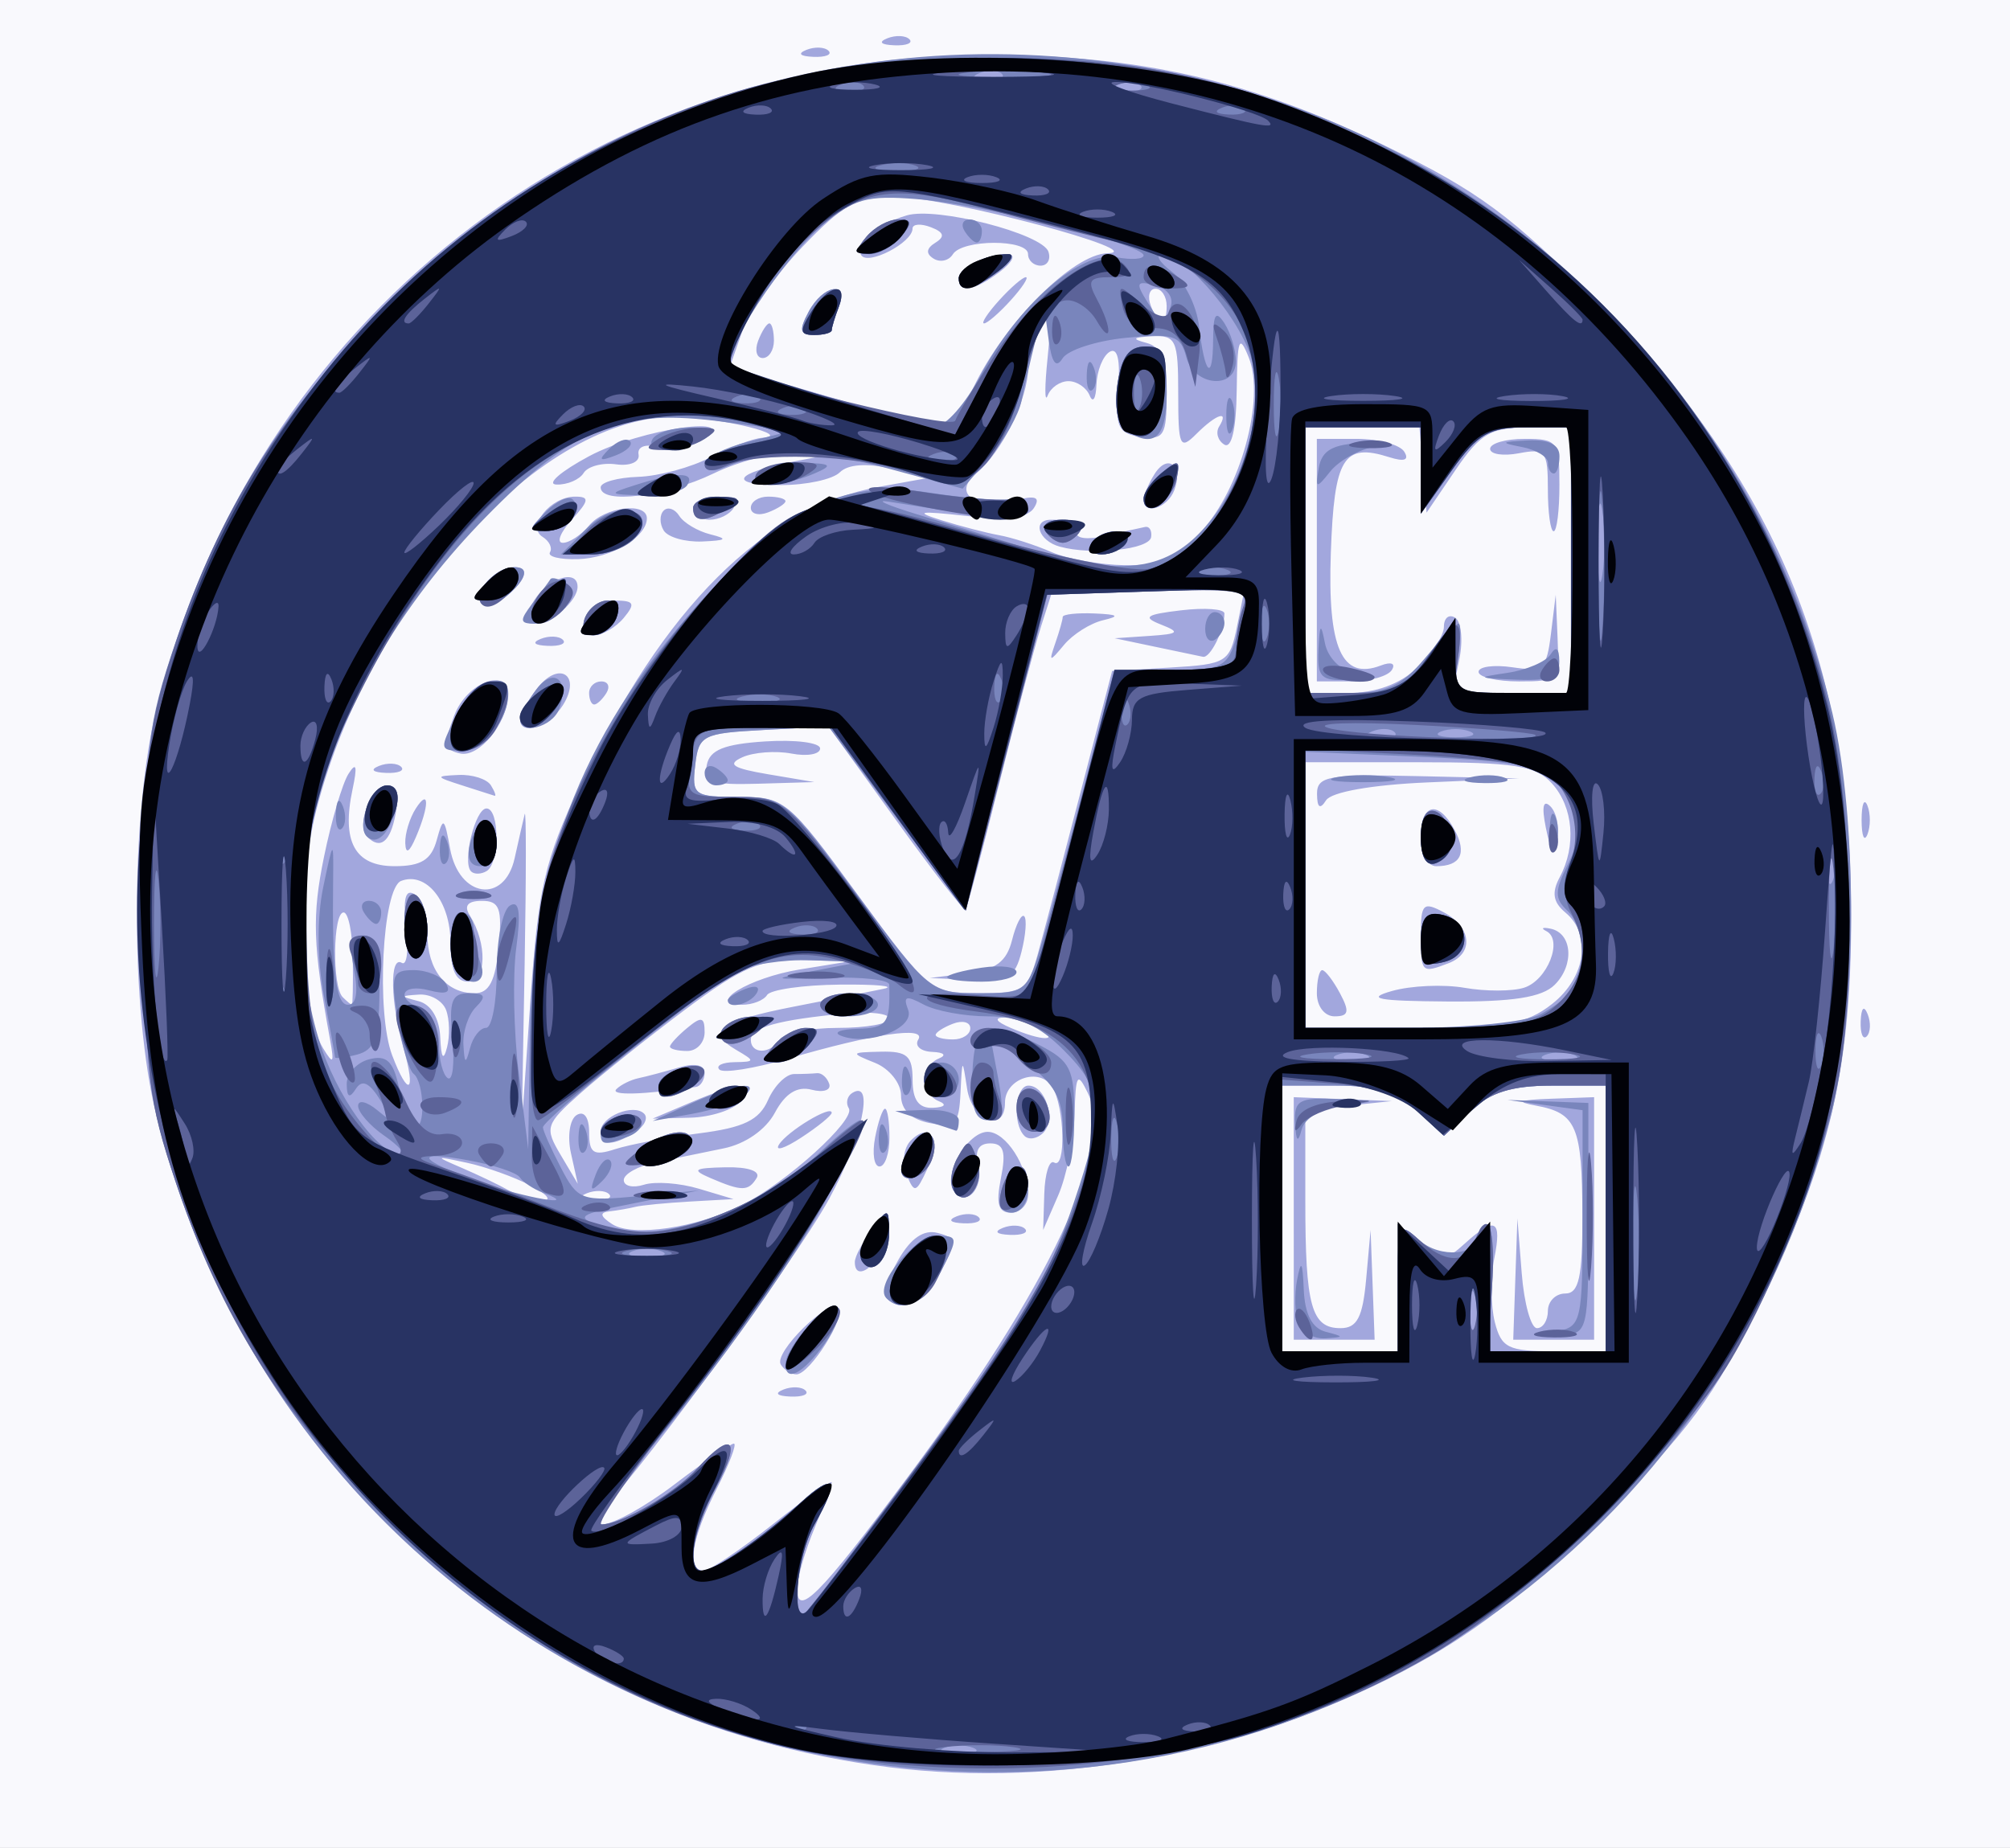 <svg width="174" height="160" version="1.1" viewBox="0 0 174 160" xmlns="http://www.w3.org/2000/svg">
	<rect x="0" y="0" width="174" height="160" fill="#808080" stroke="none"/>
	<g>
		<path d="m0 80v-80h174v160h-174z" style="fill:#f9f9fd"/>
		<path d="m77 153.02c-31.018-3.871-55.922-26.019-63.464-56.44-2.263-9.128-2.253-26.065.019-35.235 8.327-33.594 37.607-56.629 71.929-56.587 13.219.016 22.771 2.197 34.396 7.852 8.153 3.966 10.886 5.987 18.627 13.77 15.105 15.187 21.601 30.763 21.739 52.122.089 13.785-1.795 21.943-7.969 34.5-3.946 8.026-6.076 10.897-13.725 18.5-6.773 6.733-11.106 10.074-17.199 13.264-13.405 7.018-29.807 10.07-44.355 8.255zm1.432-24.927c12.512-16.805 18.075-28.628 15.739-33.453-.907-1.873-1.05-1.641-1.148 1.861-.062 2.2-.699 5.35-1.416 7l-1.303 3 .098-3.152c.054-1.733.436-2.944.848-2.691 1.049.645.911-4.854-.164-6.553-1.092-1.725-4.086-.725-4.086 1.364 0 2.7-2.85 1.642-3.284-1.219-.405-2.671-.421-2.661-.566.361-.133 2.752-.438 3.056-2.65 2.633-1.63-.312-2.5-1.144-2.5-2.394 0-1.054-1.012-2.323-2.25-2.82-2.163-.869-2.143-.907.5-.968 2.284-.053 2.75.361 2.75 2.437 0 1.744.529 2.476 1.75 2.421 1.045-.047 1.247-.282.5-.583-.688-.277-1.25-1.104-1.25-1.838s.562-1.56 1.25-1.838c.725-.293.49-.538-.559-.583-.995-.043-1.535-.522-1.2-1.064.736-1.191-3.839-.52-11.297 1.657-2.918.852-5.581 1.274-5.917.938s.252-.624 1.306-.641c1.796-.028 1.805-.095.146-1.062-2.664-1.551-1.394-2.505 4.992-3.746 3.179-.618 6.679-1.313 7.779-1.544s-.604-.395-3.787-.364c-3.183.031-6.022.437-6.309.901-.287.464-1.26.845-2.163.845-3.228 0 .593-2.34 4.989-3.055l4.27-.695-4.14-.125c-3.437-.104-5.135.62-10 4.262-3.223 2.413-7.311 5.676-9.085 7.25-3.059 2.715-3.149 2.991-1.742 5.362l1.483 2.5-.589-2.641c-.326-1.461-.106-2.939.492-3.309.648-.401 1.081.203 1.081 1.508 0 1.806.383 2.052 2.25 1.446 1.238-.401 4.5-1.016 7.25-1.367 3.881-.495 5.221-1.141 5.987-2.887.543-1.238 1.555-2.25 2.25-2.25.695 0 1.589-.034 1.988-.075s.874.373 1.057.921c.183.548-.502.778-1.522.511-1.25-.327-2.284.319-3.175 1.982-.796 1.487-2.565 2.719-4.453 3.1-1.723.348-4.37.893-5.883 1.21-1.512.317-2.75 1.006-2.75 1.531s.787.706 1.75.402 3.1-.147 4.75.347l3 .898-3.75.211c-2.062.116-4.2.323-4.75.461s-1.562.313-2.25.39c-.87.098-.794.435.25 1.109 1.761 1.137 7.351.315 11.237-1.651 3.862-1.955 9.856-7.388 9.244-8.379-.282-.457-.149-1.055.296-1.33 1.963-1.213.843 3.938-1.992 9.157-2.995 5.514-18.048 25.944-20.218 27.439-.647.446-.409.741.607.75.92.008 3.737-1.56 6.259-3.485s4.816-3.5 5.097-3.5-.397 1.782-1.509 3.96c-2.154 4.222-2.598 7.04-1.11 7.04.501 0 3.201-1.81 6-4.023 2.799-2.213 5.09-3.843 5.09-3.622s-.675 2.017-1.5 3.991c-.825 1.974-1.5 4.335-1.5 5.245 0 2.507 1.97.523 9.432-9.499zm-10.619-7.775c.722-.289 1.584-.253 1.917.079.332.332-.258.569-1.312.525-1.165-.048-1.402-.285-.604-.604zm-.223-2.171c-.636-1.029 4.152-5.737 4.986-4.903.71.71-2.473 5.757-3.632 5.757-.454 0-1.064-.385-1.354-.855zm9.167-5.722c-.317-.317.142-1.828 1.02-3.358 1.066-1.857 2.189-2.626 3.379-2.315 1.637.428 1.66.703.288 3.358-1.395 2.697-3.343 3.659-4.687 2.315zm-2.757-3.149c0-.491.688-1.766 1.529-2.833 1.481-1.88 1.521-1.865 1.25.481-.258 2.235-2.779 4.369-2.779 2.353zm12.812-2.958c.722-.289 1.584-.253 1.917.079.332.332-.258.569-1.312.525-1.165-.048-1.402-.285-.604-.604zm-4-1c.722-.289 1.584-.253 1.917.079.332.332-.258.569-1.312.525-1.165-.048-1.402-.285-.604-.604zm3.837-3.317c.458-2.288.237-3-.931-3-1.008 0-1.363.644-1.038 1.887.539 2.06-1.165 3.757-2.158 2.15-.873-1.412 1.27-5.037 2.977-5.037 1.576 0 3.5 2.987 3.5 5.434 0 .861-.664 1.566-1.475 1.566-1.106 0-1.325-.751-.875-3zm-25.15 0c-1.667-.716-1.448-.871 1.309-.93 1.966-.042 3.058.336 2.691.93-.72 1.166-1.287 1.166-4 0zm16.973-.317c-.413-1.017-.247-2.309.378-2.933 1.687-1.687 2.604-.07 1.412 2.491-.965 2.073-1.112 2.11-1.79.442zm-2.718-3.183c.263-1.375.65-2.5.861-2.5.211 0 .383 1.125.383 2.5s-.388 2.5-.861 2.5c-.474 0-.646-1.125-.383-2.5zm-8.323.609c.713-1.154 4.567-3.483 4.567-2.759 0 .231-1.18 1.194-2.623 2.139s-2.318 1.224-1.944.62zm-15.433-1.141c0-1.289 2.849-2.453 3.764-1.538.373.373.016 1.097-.793 1.608-1.936 1.224-2.971 1.2-2.971-.07zm36.683.381c-1.065-1.065-.802-4.35.348-4.35 1.478 0 2.409 2.959 1.285 4.084-.522.522-1.257.642-1.633.266zm-28.819-2.921c4.276-1.815 5.724-1.843 4.262-.081-.615.741-2.583 1.384-4.372 1.429l-3.254.081zm-6.504-1.123c.383-.383 1.247-.811 1.918-.951.672-.14 2.234-.554 3.471-.921 1.388-.411 2.25-.239 2.25.45 0 .614-.338 1.167-.75 1.228-4.564.68-7.457.762-6.889.194zm4.639-3.683c0-.208.675-.938 1.5-1.622 1.228-1.02 1.5-.951 1.5.378 0 .892-.675 1.622-1.5 1.622s-1.5-.17-1.5-.378zm63 20.723c0-5.592.022-5.635 2-3.845 1.864 1.687 2.124 1.698 3.829.155 2.615-2.367 3.203-2.063 2.529 1.308-.326 1.63-.306 4.105.044 5.5.563 2.244 1.155 2.537 5.118 2.537h4.481v-23h-4.686c-3.434 0-5.303.581-7 2.174l-2.314 2.174-2.314-2.174c-1.696-1.594-3.566-2.174-7-2.174h-4.686v23h10zm-9-5.845v-10.5l8.5.336-7.5.785v7.858c0 9.117.527 11.021 3.05 11.021 1.433 0 1.919-.933 2.218-4.25l.383-4.25.175 4.75.175 4.75h-7zm19.18 5.25.18-5.25.375 4.75c.206 2.612.8 4.75 1.32 4.75.52 0 .945-.675.945-1.5s.675-1.5 1.5-1.5c1.187 0 1.497-1.41 1.485-6.75-.018-7.703-.505-8.866-3.985-9.513-1.852-.344-1.528-.5 1.25-.601l3.75-.136v21h-7zm-85.247-8.102c-1.412-.737-3.887-1.622-5.5-1.967-2.824-.605-2.84-.588-.433.448 1.375.592 3.175 1.453 4 1.915.825.462 2.175.863 3 .892.825.029.345-.55-1.067-1.287zm6.796.748c-.332-.332-1.195-.368-1.917-.079-.798.319-.561.556.604.604 1.054.043 1.645-.193 1.312-.525zm-2.531-35.396c7.187-15.361 15.897-24.039 25.949-25.856l4.353-.787-3.349-.78c-2.122-.494-3.752-.377-4.45.321-.606.606-2.886 1.101-5.068 1.101-4.711 0-4.159-1.02 1.106-2.041l3.761-.729-3.298-.115c-1.814-.063-5.161.785-7.438 1.885-4.156 2.008-9.764 2.696-9.764 1.198 0-.441 1.462-.85 3.25-.91 1.788-.059 4.6-.821 6.25-1.692s3.675-1.632 4.5-1.69c2.708-.191-3.411-1.705-7.305-1.807-11.634-.305-26.706 16.071-31.302 34.011-1.727 6.741-1.426 17.358.586 20.665.877 1.442.974 1.315.593-.776-1.489-8.159-1.572-10.688-.52-15.815.641-3.127 1.595-6.36 2.121-7.185.677-1.064.779-.676.351 1.335-.968 4.546.189 6.665 3.638 6.665 2.288 0 3.177-.548 3.644-2.25.568-2.068.662-2.008 1.163.75.77 4.238 4.7 4.812 5.584.815.343-1.548.734-3.265.87-3.815s.134 5.3-.003 13l-.251 14 .76-11c.663-9.592 1.21-11.96 4.269-18.5zm-9.415 7.449c-.786-.786.355-5.449 1.334-5.449 1.137 0 1.157 4.713.023 5.414-.473.293-1.084.308-1.357.036zm-5.697-2.449c-.03-.825.381-2.175.914-3 1.181-1.828 1.181-.249 0 2.5-.567 1.319-.878 1.489-.914.5zm-3.31-.558c-.95-.95.388-4.442 1.702-4.442.788 0 1.069.916.767 2.5-.463 2.422-1.317 3.094-2.469 1.942zm8.225-4.442c-2.327-.745-2.349-.808-.309-.9 1.205-.055 2.469.35 2.809.9s.479.955.309.9-1.434-.46-2.809-.9zm-7.188-1.683c.722-.289 1.584-.253 1.917.079.332.332-.258.569-1.312.525-1.165-.048-1.402-.285-.604-.604zm7.044-1.074c-1.39-.295-1.472-.803-.531-3.296 1.1-2.913 4.71-4.234 4.638-1.697-.068 2.407-2.48 5.338-4.108 4.993zm5.175-2.993c.017-.412.663-1.583 1.433-2.6 1.886-2.49 3.92-1.24 2.274 1.397-1.18 1.889-3.772 2.731-3.707 1.204zm5.968-2.25c0-.55.477-1 1.059-1s.781.45.441 1-.816 1-1.059 1-.441-.45-.441-1zm-4.188-4.683c.722-.289 1.584-.253 1.917.079.332.332-.258.569-1.312.525-1.165-.048-1.402-.285-.604-.604zm3.826-1.817c.317-.825 1.483-1.5 2.591-1.5 1.678 0 1.807.251.771 1.5-.685.825-1.851 1.5-2.591 1.5-.786 0-1.107-.624-.771-1.5zm-4.406-1.5c1.226-1.963 3.768-2.773 3.768-1.2 0 1.249-2.261 3.2-3.708 3.2-1.058 0-1.069-.383-.059-2zm-4.622.178c-.731-1.183 1.923-3.501 3.433-2.997.656.219.302 1.102-.867 2.16-1.108 1.003-2.236 1.371-2.566.838zm6.001-4.359c.232-.374-.058-.977-.644-1.339-1.404-.868.705-3.48 2.81-3.48 1.284 0 1.239.324-.277 2-.995 1.1-1.345 2-.777 2 .568 0 1.593-.675 2.277-1.5 1.339-1.613 5-2.069 5-.622 0 1.622-3.073 3.447-5.953 3.535-1.571.048-2.667-.219-2.435-.593zm9.847-1.886c-.363-.587-.365-1.361-.005-1.721.36-.36.968-.157 1.35.451.383.608 1.596 1.33 2.696 1.605 1.562.39 1.41.525-.691.616-1.48.064-2.988-.364-3.35-.951zm2.541-1.933c0-.55.927-1 2.059-1s1.781.45 1.441 1-1.266 1-2.059 1-1.441-.45-1.441-1zm5-.031c0-.533.675-.969 1.5-.969s1.5.177 1.5.393-.675.652-1.5.969c-.825.317-1.5.14-1.5-.393zm-14-4.469c4.473-2.395 13.673-3.703 9.668-1.374-1.007.586-2.679.843-3.716.572-1.093-.286-1.794-.011-1.669.655.121.645-.731 1.017-1.946.85-1.189-.164-2.453.174-2.809.75-.356.576-1.409 1.028-2.339 1.003-.93-.025.334-1.129 2.809-2.455zm-16.07 51.257c-1.137-3.966-1.214-8.05-.139-7.386.435.269.604-1.116.375-3.078-.288-2.47-.07-3.352.709-2.871.619.383 1.125 1.929 1.125 3.437 0 3.118 1.611 5.141 4.095 5.141 1.247 0 1.796-1.057 2.076-4 .32-3.352.084-4-1.454-4-1.22 0-1.573.419-1.052 1.25 1.537 2.451 1.461 5.75-.131 5.75-1.076 0-1.534-1.008-1.534-3.378 0-3.564-2.093-6.184-4.272-5.348-1.625.624-2.178 11.412-.774 15.104 1.407 3.7 2.091 3.264.977-.622zm3.686-3.315c-.304-.793-1.355-1.389-2.335-1.326-1.669.109-1.671.145-.031.573 1.074.281 1.795 1.492 1.866 3.134.078 1.798.27 2.083.585.868.258-.995.22-2.457-.085-3.25zm28.884 2.558c.34-.55 2.616-1 5.059-1s4.441-.36 4.441-.799c0-.44-1.688-.643-3.75-.451-5.845.542-8.25 1.204-8.25 2.27 0 1.279 1.706 1.266 2.5-.019zm16.5-.969c0-.533-.675-.71-1.5-.393-.825.317-1.5.752-1.5.969s.675.393 1.5.393 1.5-.436 1.5-.969zm6-.031c-.825-.533-2.175-.945-3-.914-.989.036-.819.348.5.914 2.749 1.181 4.328 1.181 2.5 0zm44.365-2.073c2.917-2.295 3.459-5.999 1.156-7.91-1.074-.892-1.211-1.728-.5-3.057 1.463-2.733 1.185-6.076-.676-8.132-1.39-1.536-3.232-1.829-11.5-1.829h-9.845v23h9.365c7.96 0 9.76-.311 12-2.073zm-20.365-.927c0-1.1.209-2 .465-2s.946.9 1.535 2c.854 1.596.76 2-.465 2-.869 0-1.535-.869-1.535-2zm6.5-.194c1.65-.469 4.482-.593 6.294-.275 1.812.317 4.125.313 5.142-.01 2.023-.642 3.404-4.141 1.933-4.897-.505-.26-.345-.357.356-.215 1.886.381 2.094 3.131.368 4.856-1.097 1.097-3.631 1.492-9.3 1.45-6.041-.044-7.118-.248-4.793-.909zm2.5-4.841c0-2.725.204-2.926 2-1.965 2.396 1.282 2.612 3.551.418 4.393-2.363.907-2.418.851-2.418-2.428zm0-8.465c0-2.949 1.515-3.275 2.93-.631 1.082 2.021.515 3.131-1.596 3.131-.756 0-1.333-1.083-1.333-2.5zm10.824-.826c-.372-1.825-.233-2.482.393-1.856.533.533.793 1.805.576 2.826-.291 1.375-.543 1.123-.97-.97zm-19.809-2.924c-.014-1.55.986-1.727 8.735-1.549l8.75.201-7.969.345c-4.771.206-8.277.828-8.735 1.549-.522.821-.77.647-.781-.546zm-83.467 14.253c-.027-2.198-.386-3.998-.799-4-.928-.004-1.001 6.413-.083 7.33.367.367.726.667.799.667.073 0 .11-1.799.083-3.997zm59.319-.487c.529-1.916 2.188-8.195 3.686-13.953l2.724-10.469 5.075-.297c4.839-.284 5.106-.448 5.735-3.547l.66-3.25h-16.592l-1.034 3.25c-.569 1.788-2.215 7.973-3.658 13.747s-2.739 10.612-2.88 10.753c-.141.141-2.865-3.365-6.052-7.793l-5.796-8.049-5.618.296c-5.3.279-5.636.451-5.934 3.046-.3 2.603-.098 2.75 3.773 2.75 3.976 0 4.262.235 10.316 8.494 6.099 8.32 6.313 8.494 10.43 8.5 3.951.005 4.261-.203 5.165-3.478zm-6.121 1.761c2.457-.305 3.398-1.007 3.87-2.886.343-1.366.816-2.291 1.052-2.055.236.236.133 1.607-.229 3.047-.569 2.267-1.145 2.597-4.299 2.458l-3.642-.16zm-22.561-18.027c.25-1.319 1.501-1.825 5.073-2.055 2.608-.168 4.741.107 4.741.611s-1.117.703-2.483.441c-1.366-.261-3.278-.117-4.25.321-1.358.612-.842.952 2.233 1.472l4 .676-4.823.142c-4.095.12-4.773-.122-4.491-1.608zm30.18-10.582c.349-1.008.635-2.02.635-2.25 0-.23 1.238-.366 2.75-.302 2.057.087 2.246.234.75.584-1.1.258-2.623 1.218-3.385 2.134-1.274 1.533-1.334 1.52-.75-.166zm8.634.332-3.5-.737 3-.202c2.561-.172 2.707-.317 1-.988-1.631-.641-1.307-.868 1.75-1.229 2.062-.244 3.75-.12 3.75.275 0 1.406-1.225 3.879-1.857 3.749-.354-.072-2.218-.463-4.143-.868zm22.686 1.826c1.273-1.196 2.314-2.797 2.314-3.559s.435-1.116.967-.787c.532.329.701 1.93.375 3.559l-.592 2.961h10.25v-23l-3.75.007c-3.2.006-4.117.548-6.25 3.693l-2.5 3.687-.31-3.693-.31-3.693h-9.879v23h3.686c2.408 0 4.488-.754 6-2.174zm-8.686-9.326v-10.5h3.441c1.893 0 3.749.498 4.125 1.107.453.733.014.894-1.3.477-3.97-1.26-4.763.039-5.055 8.278-.293 8.258.949 11.057 4.328 9.76.9-.345 1.305-.18.954.388-.336.544-1.934.989-3.552.989h-2.941zm14 9.673c0-.455 1.318-.633 2.929-.397 2.682.394 2.964.147 3.34-2.923l.411-3.353.16 3.75c.156 3.65.066 3.75-3.34 3.75-1.925 0-3.5-.372-3.5-.827zm6-15.79c0-3.318-.206-3.577-2.5-3.139-1.375.263-2.5.09-2.5-.383 0-.474 1.35-.861 3-.861 2.833 0 3 .222 3 4 0 2.2-.225 4-.5 4s-.5-1.627-.5-3.617zm-30.001 3.618c3.395-3.635 5.537-11.466 4.112-15.035-.838-2.1-.994-1.678-1.048 2.843-.04 3.328-.443 5.075-1.08 4.681-.559-.345-.757-1.047-.441-1.559.903-1.462-.241-1.09-1.971.641-1.429 1.429-1.571 1.11-1.571-3.5 0-4.627-.197-5.061-2.25-4.955-1.693.087-1.817.229-.5.573 1.298.339 1.75 1.488 1.75 4.454 0 3.572-.239 3.962-2.25 3.677-1.952-.277-2.21-.828-1.945-4.162.199-2.505-.062-3.616-.75-3.191-.58.359-1.09 1.638-1.134 2.843s-.306 1.629-.583.941c-.277-.688-1.104-1.25-1.838-1.25s-1.546.562-1.805 1.25c-.259.688-.261-.775-.004-3.25.349-3.361.198-4.12-.597-3-.585.825-1.071 2.535-1.08 3.8-.018 2.751-2.259 7.328-4.497 9.185-2.12 1.759-.051 3.187 3.372 2.328 1.777-.446 2.204-.275 1.63.653-.539.873-2.346 1.086-5.899.698-4.097-.448-4.522-.372-2.122.378 1.65.516 3.9 1.099 5 1.297s3.125.848 4.5 1.446c1.375.598 4.232 1.117 6.349 1.151 3.033.05 4.442-.572 6.65-2.935zm-12.249 1.331c-1.855-.507-2.442-2.332-.75-2.332 2.047 0 2.494.223 2.243 1.121-.142.51.972.631 2.5.272 1.516-.357 3.049-.704 3.407-.771.357-.067.586.328.507.878-.155 1.085-5.085 1.604-7.907.832zm7.265-4.082c.008-.412.434-1.412.946-2.221 1.152-1.822 2.504-.682 1.694 1.428-.598 1.559-2.668 2.18-2.64.793zm-14.738-9.706c2.666-5.59 8.594-11.534 11.589-11.618 3.934-.111-13.734-4.825-18.288-4.879-3.353-.04-4.528.586-8.106 4.32-2.301 2.402-4.668 5.754-5.259 7.449l-1.075 3.082 5.68 1.602c3.124.881 6.805 1.993 8.18 2.472 4.367 1.52 5.589 1.113 7.278-2.428zm-18.639-4.044c.317-.825.752-1.5.969-1.5s.393.675.393 1.5-.436 1.5-.969 1.5c-.533 0-.71-.675-.393-1.5zm4.362-2.5c1.263-2.36 3.489-2.717 2.607-.418-.334.87-.607 1.77-.607 2 0 .23-.691.418-1.535.418-1.225 0-1.319-.404-.465-2zm16.5-1c.995-1.1 2.035-2 2.31-2s-.314.9-1.31 2-2.035 2-2.31 2 .314-.9 1.31-2zm-3.5-1.893c0-.962 2.432-2.127 4.332-2.075.643.017.295.692-.773 1.5-2.204 1.667-3.559 1.886-3.559.575zm-8.443-2.014c-.639-1.034 1.175-2.619 3.943-3.444 2.582-.77 11.744 1.583 12.266 3.15.22.661-.087 1.202-.683 1.202-.596 0-1.083-.45-1.083-1 0-1.312-5.698-1.298-6.51.016-.345.559-1.095.728-1.666.375-.69-.427-.639-.888.153-1.377.858-.53.748-.906-.393-1.344-.871-.334-1.584-.28-1.584.12 0 1.222-3.871 3.227-4.443 2.302zm26.443 4.407c0-.825-.436-1.5-.969-1.5-.533 0-.71.675-.393 1.5.317.825.752 1.5.969 1.5.216 0 .393-.675.393-1.5zm60.079 61.917c.048-1.165.285-1.402.604-.604.289.722.253 1.584-.079 1.917-.332.332-.569-.258-.525-1.312zm.079-17.417c0-1.375.227-1.938.504-1.25s.277 1.812 0 2.5-.504.125-.504-1.25zm-91.345-66.683c.722-.289 1.584-.253 1.917.079.332.332-.258.569-1.312.525-1.165-.048-1.402-.285-.604-.604zm7-1c.722-.289 1.584-.253 1.917.079.332.332-.258.569-1.312.525-1.165-.048-1.402-.285-.604-.604z" style="fill:#a2a7dd"/>
		<path d="m77 152.9c-28.72-3.415-52.48-22.813-61.735-50.4-2.444-7.286-2.686-9.383-2.714-23.5-.028-14.271.185-16.134 2.684-23.5 3.834-11.302 9.096-19.764 17.765-28.569 20.036-20.349 48.805-27.303 76.554-18.502 24.019 7.618 43.188 28.452 49.077 53.341 2.19 9.255 2.136 25.846-.111 34.73-9.42 37.228-43.64 60.904-81.519 56.4zm7.25-1.562c-.688-.277-1.812-.277-2.5 0s-.125.504 1.25.504 1.938-.227 1.25-.504zm-6.03-22.838c10.072-13.528 12.358-17.31 14.743-24.39 2.696-8.002 2.58-9.721-.886-13.187-2.161-2.161-3.873-2.923-6.566-2.923-2.003 0-4.503-.46-5.554-1.023-1.529-.818-1.798-.726-1.343.458.616 1.604-3.479 3.181-5.821 2.242-.711-.285-.055-.554 1.457-.598 2.544-.073 2.821-.462 2.73-3.829-.011-.412-2.374-.677-5.25-.587-5.078.158-5.113.141-1.23-.608l4-.771-4.316-.142c-2.374-.078-5.299.378-6.5 1.014-2.563 1.357-16.684 12.747-16.684 13.458 0 .267.693 1.826 1.541 3.465 1.471 2.845 1.776 2.957 6.75 2.489l5.209-.49-5.5 1.087c-4.993.987-5.27 1.173-3 2.024 4.721 1.77 13.583-1.285 19.206-6.62 1.488-1.412 2.958-2.568 3.264-2.568.307 0-.754 2.587-2.357 5.75-3.003 5.923-9.596 15.271-17.048 24.171-2.339 2.793-3.738 5.079-3.109 5.079 1.857 0 6.403-2.635 8.451-4.898 2.983-3.296 3.792-2.468 1.595 1.633-2.042 3.809-2.624 7.265-1.224 7.265 1.094 0 5.223-2.846 8.473-5.84 3.004-2.767 3.482-2.063 1.25 1.84-1.563 2.734-2.08 9.021-.613 7.45.488-.522 4.238-5.45 8.332-10.95zm-10.22-10.389c0-1.513 3.788-5.651 4.512-4.929.376.375-.147 1.823-1.164 3.219-1.876 2.575-3.348 3.327-3.348 1.711zm8.719-5.725c-1.086-1.086 2.445-5.385 4.422-5.385 1.801 0 1.822.172.359 3-1.458 2.82-3.385 3.781-4.781 2.385zm-2.118-3.222c-.295-.478.109-1.723.899-2.766 1.389-1.835 1.437-1.825 1.468.294.034 2.339-1.475 3.915-2.367 2.473zm12.109-6.164c.288-1.1.921-2 1.406-2 .486 0 .883.9.883 2s-.633 2-1.406 2c-.914 0-1.223-.7-.883-2zm-4.152.095c-.367-.594-.223-1.87.32-2.837.936-1.667 1.023-1.664 1.687.059.806 2.092-.938 4.507-2.007 2.778zm-30.994-1.388c.376-.986.935-1.541 1.243-1.233s.001 1.115-.683 1.793c-.988.98-1.103.865-.56-.56zm26.451-.457c.008-.412.434-1.412.946-2.221 1.152-1.822 2.504-.682 1.694 1.428-.598 1.559-2.668 2.18-2.64.793zm-22.574-1.727c2.346-1.84 4.883-2.001 4.315-.273-.226.688-1.726 1.373-3.333 1.523-2.788.26-2.833.202-.982-1.25zm36.559-1.835c0-2.552-.719-3.844-3.136-5.63l-3.136-2.318.681 3.63c.543 2.895.37 3.63-.857 3.63-1.154 0-1.499-.999-1.381-4 .175-4.469 1.193-4.897 5.878-2.474 2.6 1.345 2.95 2.057 2.95 6 0 2.461-.225 4.474-.5 4.474s-.5-1.49-.5-3.312zm-41.921.729c.048-1.165.285-1.402.604-.604.289.722.253 1.584-.079 1.917-.332.332-.569-.258-.525-1.312zm26 0c.048-1.165.285-1.402.604-.604.289.722.253 1.584-.079 1.917-.332.332-.569-.258-.525-1.312zm-24.079-.31c0-1.25 2.823-2.203 3.462-1.168.289.468-.183 1.124-1.05 1.456-2.096.804-2.413.767-2.413-.288zm28-1.107-2.5-.801 2.75-.1c1.512-.055 2.75.35 2.75.9s-.113.955-.25.9-1.375-.46-2.75-.9zm8-1.083c0-2.437 2.337-2.093 2.823.416.191.987-.319 1.667-1.25 1.667-.928 0-1.573-.855-1.573-2.083zm-28.135-.386c3.776-1.718 6.072-2.037 4.585-.636-.522.492-2.525 1.181-4.45 1.531l-3.5.636zm-2.865-1.424c0-1.109 3.076-2.364 3.864-1.576.318.318-.084.997-.893 1.508-1.87 1.183-2.971 1.208-2.971.068zm21.079-.69c.048-1.165.285-1.402.604-.604.289.722.253 1.584-.079 1.917-.332.332-.569-.258-.525-1.312zm1.921.083c0-.825.675-1.5 1.5-1.5s1.5.675 1.5 1.5-.675 1.5-1.5 1.5-1.5-.675-1.5-1.5zm-13-3c.685-.825 1.92-1.5 2.745-1.5 1.22 0 1.268.28.255 1.5-.685.825-1.92 1.5-2.745 1.5-1.22 0-1.268-.28-.255-1.5zm-4.517-.528c-.667-1.079 1.822-2.371 3.494-1.813.574.191.159.899-.921 1.574-1.247.778-2.186.866-2.573.24zm8.517-2.973c0-.55 1.125-1 2.5-1s2.5.45 2.5 1-1.125 1-2.5 1-2.5-.45-2.5-1zm-8-.393c0-.216.698-.661 1.552-.989.89-.342 1.291-.174.941.393-.587.95-2.493 1.405-2.493.596zm58 24.738c0-5.445.069-5.593 1.855-3.976 1.812 1.639 5.145 1.331 5.145-.476 0-.491.338-.894.75-.894s.596 2.474.407 5.5l-.343 5.501h10.185v-23h-4.686c-3.434 0-5.303.581-7 2.174l-2.314 2.174-2.314-2.174c-1.696-1.594-3.566-2.174-7-2.174h-4.686v23h10zm-8.611 3.228c-.301-.785-.348-2.473-.105-3.75.345-1.809.473-1.621.579.854.09 2.109.724 3.33 1.886 3.634 1.64.429 1.638.465-.031.573-.98.064-2.028-.526-2.329-1.311zm22.36.707c2.144-.393 2.25-.855 2.25-9.783v-9.37l-6.5-.888 7 .261v10c0 9.974-.006 10-2.5 10.096-2.175.084-2.208.043-.25-.316zm-22.634-18.03c-.102-1.98.334-2.231 3.634-2.09 3.603.154 3.625.176.562.559-1.917.24-3.366 1.073-3.634 2.09-.317 1.202-.48 1.04-.562-.559zm15.577 15.019c-.254-.973-.478-.419-.498 1.231-.02 1.65.187 2.446.461 1.769.274-.677.291-2.027.037-3zm-70.443-3.931c-.688-.277-1.812-.277-2.5 0s-.125.504 1.25.504 1.938-.227 1.25-.504zm-10.25-5.067c-.825-.314-1.726-.912-2.002-1.329-.276-.417-2.301-1.084-4.5-1.483-4.811-.872-4.365-.066 1.043 1.881 3.853 1.388 8.938 2.255 5.46.93zm-13.75-4.946c-1.238-.863-2.25-2.02-2.25-2.57s.747-.383 1.661.372c1.517 1.254 1.542 1.181.284-.838-.977-1.57-1.599-1.859-2.145-1-.54.849-.774.723-.784-.423-.008-.898.86-1.862 1.929-2.142 1.509-.395 2.086.136 2.577 2.372.348 1.584.969 3.088 1.38 3.342.946.585.845-3.753-.104-4.469-.387-.291-1.007-2.429-1.378-4.75-.61-3.818-.478-4.22 1.394-4.22 1.138 0 2.391.521 2.784 1.157.49.793.036.98-1.441.594-2.426-.634-2.978.72-.656 1.611.825.317 1.5 1.688 1.5 3.048 0 1.36.346 2.686.768 2.947s.6-1.287.395-3.441c-.31-3.246-.065-3.916 1.432-3.916 1.404 0 1.538.267.605 1.2-.66.66-1.148 2.123-1.084 3.25.095 1.687.197 1.74.573.3.252-.963.874-1.75 1.384-1.75s.927-2.223.927-4.941.511-5.257 1.135-5.642c.812-.502.969.55.553 3.691-.32 2.416-.217 7.317.228 10.892l.81 6.5.137-9.645c.223-15.721 4.747-26.919 15.616-38.66 6.898-7.45 11.803-9.659 18.96-8.539 2.783.436 5.848.697 6.81.58.963-.117 1.75.283 1.75.889 0 1.032-2.313.901-12-.676-1.375-.224-.25.28 2.5 1.121s7.11 2.181 9.688 2.979c7.636 2.364 11.56 1.932 14.897-1.639 3.451-3.694 5.244-9.638 4.349-14.412-.635-3.387-5.745-9.529-7.873-9.465-.583.017-.176.7.905 1.517 1.081.817 2.131 2.94 2.334 4.718.479 4.201 1.197 4.878 1.216 1.149.012-2.251.237-2.574.985-1.417.533.825.976 2.288.985 3.25.022 2.527-3.627 2.225-4.302-.356-.485-1.854-1.111-2.05-5.221-1.64-2.569.256-5.036 1.058-5.483 1.78-.556.899-.935.39-1.201-1.61l-.389-2.924-.757 3c-.416 1.65-.957 3.991-1.201 5.202-.244 1.211-1.491 3.419-2.77 4.906l-2.326 2.704-6.583-1.782c-6.275-1.699-10.139-1.716-14.001-.065-1.004.429-1.75.319-1.75-.259 0-.554 1.688-1.432 3.75-1.95l3.75-.943-5.851-.785c-8.93-1.198-12.945.418-20.661 8.31-13.239 13.541-18.705 30.646-14.413 45.1 1.444 4.862 5.201 10.136 7.13 10.009.438-.029-.217-.759-1.454-1.622zm-4.25-6.783c0-.148-.432-2.549-.96-5.333-.586-3.089-.609-6.749-.06-9.386.86-4.133.898-4.169.859-.823-.096 8.222.229 11 1.287 11 .717 0 .907-1.089.525-3-.441-2.205-.224-3 .818-3 1.036 0 1.407 1.321 1.38 4.908-.031 3.967-.403 5.004-1.943 5.406-1.048.274-1.905.377-1.905.228zm10.667-7.21c-1.047-1.047-.779-5.333.333-5.333.55 0 1 .638 1 1.418 0 .78.273 2.13.607 3 .605 1.577-.675 2.181-1.94.915zm-4.667-4.392c0-1.785.417-2.802 1-2.441.55.34 1 1.716 1 3.059s-.45 2.441-1 2.441-1-1.377-1-3.059zm-3.5-.941c-.34-.55-.141-1 .441-1s1.059.45 1.059 1-.198 1-.441 1-.719-.45-1.059-1zm8.25-1.662c.688-.277 1.812-.277 2.5 0 .688.277.125.504-1.25.504s-1.938-.227-1.25-.504zm-1.671-3.921c.048-1.165.285-1.402.604-.604.289.722.253 1.584-.079 1.917-.332.332-.569-.258-.525-1.312zm2.631-.417c.288-1.1.921-2 1.406-2 .486 0 .883.9.883 2s-.633 2-1.406 2c-.914 0-1.223-.7-.883-2zm-8.962-.585c-.947-.947.447-4.415 1.775-4.415.801 0 1.09.764.763 2.016-.571 2.184-1.692 3.244-2.537 2.399zm-2.669-1.998c.048-1.165.285-1.402.604-.604.289.722.253 1.584-.079 1.917-.332.332-.569-.258-.525-1.312zm10.421-8.417c1.484-2.87 4.5-4.166 4.5-1.934 0 2.298-2.17 4.934-4.061 4.934-1.89 0-1.912-.152-.439-3zm5.532.25c.017-.412.649-1.564 1.404-2.56 1.524-2.01 2.921-.784 1.96 1.72-.605 1.577-3.426 2.281-3.365.84zm5.607-8.75c.317-.825 1.188-1.5 1.937-1.5.799 0 1.124.619.786 1.5-.317.825-1.188 1.5-1.937 1.5-.799 0-1.124-.619-.786-1.5zm-4.544-1.25c.737-.963 1.437-1.908 1.556-2.1.119-.193.718-.04 1.331.339 1.445.893-.588 3.511-2.727 3.511-1.272 0-1.297-.266-.161-1.75zm-4.484-.072c-.731-1.183 1.923-3.501 3.433-2.997.656.219.302 1.102-.867 2.16-1.108 1.003-2.236 1.371-2.566.838zm9.084-6.317c1.34-1.34 2.773-1.896 3.835-1.488 2.478.951-.012 3.627-3.374 3.627h-2.6zm43.805 1.139c.34-.55 1.293-1 2.118-1s1.222.45.882 1-1.293 1-2.118 1-1.222-.45-.882-1zm-4-1c-.34-.55.335-1 1.5-1s1.84.45 1.5 1-1.015 1-1.5 1-1.16-.45-1.5-1zm-43.238-1.69c.93-.93 1.971-1.41 2.314-1.067.984.984-.527 2.757-2.35 2.757-1.526 0-1.524-.132.035-1.69zm12.738-.31c0-.55 1.012-.993 2.25-.985 1.819.012 1.963.201.75.985-1.939 1.253-3 1.253-3 0zm39-.794c0-.528.727-1.564 1.615-2.301 1.397-1.16 1.566-1.086 1.25.545-.377 1.944-2.865 3.47-2.865 1.757zm-44-1.206c3.591-1.15 5.211-1.15 4.5 0-.34.55-2.054.955-3.809.9-3.047-.095-3.079-.136-.691-.9zm10.5-1c.34-.55 2.054-.968 3.809-.93 2.69.059 2.877.205 1.191.93-2.791 1.199-5.741 1.199-5 0zm-12.767-2.124c.678-.683 1.485-.991 1.793-.683.308.308-.247.867-1.233 1.243-1.425.543-1.54.428-.56-.56zm3.767-.876c.34-.55 1.829-.993 3.309-.985 2.105.012 2.364.226 1.191.985-1.976 1.277-5.289 1.277-4.5 0zm40.877-.765c-.633-.414-.911-2.151-.636-3.985.351-2.346 1.01-3.25 2.373-3.25 1.534 0 1.887.747 1.887 4 0 3.938-1.078 4.9-3.623 3.235zm8.78-1.235c0-1.375.227-1.938.504-1.25s.277 1.812 0 2.5-.504.125-.504-1.25zm-12.079-3.583c.048-1.165.285-1.402.604-.604.289.722.253 1.584-.079 1.917-.332.332-.569-.258-.525-1.312zm24.171 58.921c-.688-.277-1.812-.277-2.5 0-.688.277-.125.504 1.25.504s1.938-.227 1.25-.504zm18 0c-.688-.277-1.812-.277-2.5 0-.688.277-.125.504 1.25.504s1.938-.227 1.25-.504zm-2.934-3.487c1.201-.632 2.515-1.645 2.919-2.25 1.179-1.766.877-5.417-.559-6.759-1.099-1.027-1.095-1.697.024-3.94 1.061-2.127 1.098-3.253.173-5.283-1.485-3.26-2.779-3.646-13.843-4.129l-9.029-.394v23.905h9.066c4.986 0 10.049-.517 11.25-1.15zm-10.316-6.517c0-1.817.465-2.39 1.738-2.145 2.528.487 2.753 3.45.31 4.089-1.658.434-2.048.063-2.048-1.944zm0-8.833c0-1.689.458-2.514 1.25-2.25.688.229 1.25 1.242 1.25 2.25s-.562 2.021-1.25 2.25c-.792.264-1.25-.561-1.25-2.25zm11.158-.5c0-1.375.227-1.938.504-1.25s.277 1.812 0 2.5-.504.125-.504-1.25zm-18.408-4.706c1.238-.238 3.263-.238 4.5 0s.225.433-2.25.433-3.487-.195-2.25-.433zm11.519.013c.973-.254 2.323-.237 3 .037.677.274-.119.481-1.769.461s-2.204-.244-1.231-.498zm-36.964 13.943c.76-2.612 2.456-8.912 3.768-14l2.385-9.25h4.712c5.077 0 5.218-.098 6.221-4.289l.667-2.789-17.399.579-7.051 27.34-11.885-15.931-5.611.296c-5.293.279-5.629.452-5.928 3.046-.299 2.6-.095 2.75 3.736 2.75 3.927 0 4.245.262 10.312 8.5 6.137 8.332 6.344 8.5 10.476 8.5 4.168 0 4.231-.053 5.597-4.75zm-8.305 3.364c0-.213 1.35-.585 3-.827 1.65-.242 3-.068 3 .387 0 .455-1.35.827-3 .827s-3-.174-3-.387zm-21-17.673c0-.582.45-.781 1-.441s1 .816 1 1.059-.45.441-1 .441-1-.477-1-1.059zm43.333-12.485c0-.801.375-1.456.833-1.456.458 0 .833.423.833.941s-.375 1.173-.833 1.456c-.458.283-.833-.14-.833-.941zm54.329 19.294c-.277-.688-.504-.125-.504 1.25s.227 1.938.504 1.25.277-1.812 0-2.5zm-37.933-10.354c-.332-.332-1.195-.368-1.917-.079-.798.319-.561.556.604.604 1.054.043 1.645-.193 1.312-.525zm6.521-.058c-.688-.277-1.812-.277-2.5 0-.688.277-.125.504 1.25.504s1.938-.227 1.25-.504zm-3.903-6.338c1.388-1.65 2.7-3 2.916-3s.193 1.35-.049 3c-.44 3-.44 3 4.673 3h5.114v-23h-3.84c-3.295 0-4.218.531-6.5 3.738l-2.66 3.738v-7.476h-10v23h3.911c3.118 0 4.423-.608 6.435-3zm-9.21-.75c.112-2.264.211-2.363.561-.561.245 1.263 1.351 2.368 2.614 2.614 1.802.35 1.702.449-.561.561-2.396.119-2.732-.218-2.614-2.614zm16.361 2.01c1.648-.242 3.329-.962 3.735-1.6.479-.753.743-.546.753.59.012 1.385-.768 1.719-3.735 1.6-3.401-.136-3.471-.191-.753-.59zm-16.328-17.76c.263-1.513 1.198-2.038 3.84-2.155 2.256-.1 2.607.014.992.321-1.375.261-3.103 1.231-3.84 2.155-1.227 1.538-1.31 1.511-.992-.321zm19.832-.43c0-.512-1.012-1.125-2.25-1.364-1.929-.372-1.858-.453.5-.57 1.838-.091 2.75.361 2.75 1.364 0 .825-.225 1.5-.5 1.5s-.5-.419-.5-.93zm4.716 4.18c-.229-1.512-.417-.275-.417 2.75s.187 4.263.417 2.75c.229-1.512.229-3.987 0-5.5zm-53.807-11.784c3.221-6.072 8.643-10.784 11.729-10.194 1.299.248 2.361.176 2.359-.16-.006-.952-13.916-4.41-19.572-4.867-4.38-.353-5.513-.041-8.27 2.278-3.254 2.738-8.793 11.173-7.914 12.051.639.639 15.833 5.194 17.761 5.324.826.056 2.584-1.939 3.907-4.433zm-14.909-5.465c1.263-2.36 3.489-2.717 2.607-.418-.334.87-.607 1.77-.607 2 0 .23-.691.418-1.535.418-1.225 0-1.319-.404-.465-2zm13-2.893c0-.935 2.376-2.107 4.273-2.107.61 0 .236.661-.832 1.468-2.237 1.692-3.441 1.916-3.441.639zm-8-3.607c.685-.825 1.92-1.5 2.745-1.5 1.22 0 1.268.28.255 1.5-.685.825-1.92 1.5-2.745 1.5-1.22 0-1.268-.28-.255-1.5zm8.5-.5c-.34-.55-.141-1 .441-1s1.059.45 1.059 1-.198 1-.441 1-.719-.45-1.059-1zm17.824 6.598c.316-.825-.232-1.603-1.333-1.891-1.613-.422-1.708-.229-.69 1.401 1.412 2.26 1.35 2.245 2.023.489zm-2.595-19.203c-.332-.332-1.195-.368-1.917-.079-.798.319-.561.556.604.604 1.054.043 1.645-.193 1.312-.525zm-12-1c-.332-.332-1.195-.368-1.917-.079-.798.319-.561.556.604.604 1.054.043 1.645-.193 1.312-.525z" style="fill:#7985bc"/>
		<path d="m78.186 152.81c-17.02-1.411-31.636-8.389-44.637-21.311-9.138-9.083-14.394-17.416-18.291-29-2.462-7.318-2.691-9.321-2.691-23.5s.229-16.182 2.691-23.5c3.75-11.147 8.987-19.566 17.742-28.525 8.656-8.857 18.447-15.023 29.722-18.721 11.314-3.71 29.589-4.319 41.362-1.379 26.912 6.721 48.565 28.66 54.405 55.125 1.841 8.345 2.158 23.835.643 31.505-1.45 7.345-5.406 17.681-9.256 24.18-4.558 7.696-17.989 20.959-25.915 25.59-13.065 7.633-28.908 10.933-45.776 9.535zm9.582-1.526c-1.503-.228-4.203-.233-6-.01s-.568.409 2.732.415c3.3.006 4.771-.176 3.268-.405zm-18.039-1.89c-.332-.332-1.195-.368-1.917-.079-.798.319-.561.556.604.604 1.054.043 1.645-.193 1.312-.525zm10.752-23.956c8.294-11.248 11.88-17.704 13.681-24.625 1.969-7.569-1.373-12.202-9.531-13.214-5.638-.699-5.932-1.879-.361-1.45 4.573.352 4.803.243 5.588-2.642.45-1.655 2.126-8.071 3.726-14.259l2.908-11.25h5.255c4.513 0 5.255-.271 5.255-1.918 0-1.055.28-2.648.623-3.541.55-1.434-.401-1.589-8.17-1.332l-8.793.291-7.06 27.373-11.65-15.873h-5.861c-5.747 0-5.869.058-6.301 3-.43 2.928-.339 3 3.765 3 4.064 0 4.395.252 9.827 7.468 5.269 7 7.363 11.195 4.371 8.758-.688-.56-2.998-1.496-5.136-2.079-5.186-1.416-8.964.218-18.235 7.887-3.967 3.281-7.475 5.966-7.796 5.966-1.267 0-.498-16.932 1.002-22.068 2.284-7.821 7.678-17.023 13.949-23.797 8.135-8.787 8.896-8.945 23.23-4.823 6.677 1.92 13.175 3.231 14.633 2.952 5.531-1.057 10.465-10.847 9.109-18.074-.918-4.894-5.119-8.716-11.054-10.055-2.724-.615-8.232-2.005-12.239-3.088-8.215-2.221-10.758-1.769-15.556 2.767-2.877 2.72-7.165 10.013-6.36 10.818 1.21 1.21 19.114 5.631 19.394 4.79.177-.532 1.782-3.187 3.565-5.898 3.707-5.637 9.205-9.46 11.01-7.655.842.842.56 1.132-1.103 1.132-1.9 0-2.08.29-1.2 1.934 1.337 2.498 1.297 4.119-.045 1.816-.561-.963-1.682-1.75-2.491-1.75-1.561 0-2.552 1.969-4.32 8.587-.601 2.248-1.998 4.907-3.105 5.909-1.837 1.662-2.384 1.698-6.259.413-4.684-1.554-13.267-1.84-15.996-.533-1.056.506-1.75.443-1.75-.157 0-.548 1.688-1.337 3.75-1.755 3.537-.716 3.608-.802 1.25-1.512-13.525-4.07-25.617 4.158-35.344 24.048-4.038 8.259-4.156 8.784-4.138 18.5.019 10.152 1.1 14.009 5.257 18.75 1.753 1.999 3.74 2.387 2.562.5-.429-.688-.863-1.7-.962-2.25-.1-.55-.498-1.788-.885-2.75-1.289-3.207 1.126-1.802 2.58 1.5.949 2.156 2.019 3.151 3.18 2.956.963-.162 1.75.176 1.75.75s-1.012 1.079-2.25 1.123c-1.898.067-1.781.236.75 1.082 1.65.552 5.901 2.125 9.447 3.495 4.693 1.814 7.4 2.313 9.954 1.834 4.511-.846 9.855-3.593 13.402-6.888 1.541-1.432 3.028-2.603 3.304-2.603 1.506 0-7.811 14.952-15.111 24.25-4.642 5.912-7.979 10.75-7.417 10.75 1.751 0 6.339-2.698 8.33-4.898 2.983-3.296 3.792-2.468 1.595 1.633-2.042 3.809-2.624 7.265-1.224 7.265 1.094 0 5.223-2.846 8.473-5.84 3.004-2.767 3.482-2.063 1.25 1.84-.786 1.375-1.435 3.85-1.442 5.5l-.013 3 2.009-2.5c1.105-1.375 5.347-7.027 9.427-12.56zm-12.481-7.101c0-1.795 3.753-5.912 4.611-5.058.431.429-.431 1.994-1.914 3.477-1.483 1.483-2.697 2.195-2.697 1.581zm9.032-6.588c.045-1.751 2.462-4.75 3.828-4.75 1.418 0 1.457 1.538.105 4.066-1.15 2.148-3.983 2.641-3.933.684zm-2.431-2.586c-.295-.478.109-1.723.899-2.766 1.389-1.835 1.437-1.825 1.468.294.034 2.339-1.475 3.915-2.367 2.473zm-23.789-4.847c.722-.289 1.584-.253 1.917.079.332.332-.258.569-1.312.525-1.165-.048-1.402-.285-.604-.604zm35.883-1.26c.296-1.131.968-2.057 1.495-2.057 1.328 0 .577 3.245-.861 3.724-.745.248-.976-.359-.633-1.667zm-39.445.223c-.688-.246-1.232-1.646-1.21-3.113l.04-2.667 1.538 2.838c1.657 3.057 1.584 3.639-.368 2.941zm8 .031c.963-.252 2.538-.252 3.5 0 .963.252.175.457-1.75.457s-2.712-.206-1.75-.457zm27.309-.216c-.367-.594-.223-1.87.32-2.837.936-1.667 1.023-1.664 1.687.059.806 2.092-.938 4.507-2.007 2.778zm-4.543-1.845c.008-.412.434-1.412.946-2.221 1.152-1.822 2.504-.682 1.694 1.428-.598 1.559-2.668 2.18-2.64.793zm-36.515-1.25c-.34-.55.11-1 1-1s1.34.45 1 1-.79 1-1 1-.66-.45-1-1zm13.941-.477c2.346-1.84 4.883-2.001 4.315-.273-.226.688-1.726 1.373-3.333 1.523-2.788.26-2.833.202-.982-1.25zm36.811-3.023c.011-2.2.216-2.982.455-1.738.239 1.244.23 3.044-.02 4-.25.956-.446-.062-.435-2.262zm-40.252 1.513c0-1.175 2.848-2.068 3.457-1.083.286.463-.374 1.077-1.468 1.363s-1.989.16-1.989-.279zm-7.728-4.013c0-2.475.195-3.487.433-2.25s.238 3.263 0 4.5-.433.225-.433-2.25zm43.728 1.917c0-2.437 2.337-2.093 2.823.416.191.987-.319 1.667-1.25 1.667-.928 0-1.573-.855-1.573-2.083zm-51.527.04c-.325-.526.336-.956 1.468-.956 2.415 0 2.658.556.591 1.349-.807.31-1.734.133-2.059-.393zm48.194.377c-1.037-1.037-.784-4.333.333-4.333.55 0 1 .413 1 .918 0 .505.273 1.63.607 2.5.605 1.577-.675 2.181-1.94.915zm-23.167-1.333c.34-.55 1.293-1 2.118-1s1.222.45.882 1-1.293 1-2.118 1-1.222-.45-.882-1zm-4.5-.893c0-1.109 3.076-2.364 3.864-1.576.318.318-.084.997-.893 1.508-1.87 1.183-2.971 1.208-2.971.068zm23-.69c0-1.766 2.153-1.458 2.771.396.218.653-.317 1.188-1.188 1.188-.871 0-1.583-.713-1.583-1.583zm-50.376-.955c-.343-.894-.595-2.151-.56-2.793.035-.643.495-.09 1.022 1.227s.779 2.574.56 2.793c-.219.219-.679-.333-1.022-1.227zm6.749.454c-.62-.778-1.438-2.428-1.817-3.665-.516-1.683-.287-2.25.909-2.25 1.895 0 2.821 1.993 2.365 5.092-.271 1.846-.526 1.99-1.457.823zm51.677-1.356c-.658-.792-1.838-1.194-2.622-.893-.785.301-1.427.049-1.427-.559s.705-1.107 1.566-1.107c2.125 0 5.434 1.848 5.434 3.035 0 1.427-1.584 1.171-2.951-.476zm-48.891-1.559c0-1.375.227-1.938.504-1.25.277.688.277 1.812 0 2.5-.277.688-.504.125-.504-1.25zm27.842.5c.685-.825 1.92-1.5 2.745-1.5 1.22 0 1.268.28.255 1.5-.685.825-1.92 1.5-2.745 1.5-1.22 0-1.268-.28-.255-1.5zm-35-.917c0-.779-.562-1.644-1.25-1.921-.747-.301-.545-.536.5-.583 1.11-.05 1.75.653 1.75 1.921 0 1.1-.225 2-.5 2s-.5-.637-.5-1.417zm30.483.389c-.667-1.079 1.822-2.371 3.494-1.813.574.191.159.899-.921 1.574-1.247.778-2.186.866-2.573.24zm-34.231-5.473c.011-2.2.216-2.982.455-1.738.239 1.244.23 3.044-.02 4-.25.956-.446-.062-.435-2.262zm42.748 2.5c0-.55 1.152-1 2.559-1 1.451 0 2.292.433 1.941 1-.34.55-1.492 1-2.559 1s-1.941-.45-1.941-1zm-40-1.918c0-.505-.273-1.63-.607-2.5-.398-1.038-.055-1.582 1-1.582 1.048 0 1.607.87 1.607 2.5 0 1.375-.45 2.5-1 2.5s-1-.413-1-.918zm8.639-.776c-.966-.966-.767-5.306.244-5.306 1.109 0 2.107 4.888 1.122 5.497-.4.247-1.014.161-1.366-.191zm3.376-.889c.008-1.054.472-2.592 1.03-3.417.741-1.095.834-.691.344 1.5-.822 3.677-1.395 4.475-1.374 1.917zm25.746.876c1.244-.239 3.044-.23 4 .02.956.25-.062.446-2.262.435-2.2-.011-2.982-.216-1.738-.455zm-33.762-4.352c0-1.785.417-2.802 1-2.441.55.34 1 1.716 1 3.059s-.45 2.441-1 2.441-1-1.377-1-3.059zm4.75-2.603c.688-.277 1.812-.277 2.5 0 .688.277.125.504-1.25.504s-1.938-.227-1.25-.504zm1.25-4.338c0-1.1.45-2 1-2s1 .9 1 2-.45 2-1 2-1-.9-1-2zm-9.29-3c.288-1.1 1.103-2 1.813-2 .797 0 1.09.763.767 2-.288 1.1-1.103 2-1.813 2-.797 0-1.09-.763-.767-2zm7.29-6.066c0-2.034 2.078-4.934 3.535-4.934 1.722 0 1.868 1.378.43 4.066-1.095 2.046-3.965 2.675-3.965.869zm6-1.812c0-1.279 2.94-3.515 3.667-2.789.726.726-1.51 3.667-2.789 3.667-.483 0-.878-.395-.878-.878zm5.638-8.622c.317-.825 1.188-1.5 1.937-1.5.799 0 1.124.619.786 1.5-.317.825-1.188 1.5-1.937 1.5-.799 0-1.124-.619-.786-1.5zm-4.623-.25c.035-1.725 1.846-3.454 2.921-2.789.879.543.877 1.059-.011 2.128-1.254 1.512-2.936 1.893-2.911.661zm-4.386-1.041c-.725-1.173 2.126-3.787 3.085-2.828.366.366-.041 1.374-.906 2.239-.935.935-1.818 1.174-2.179.59zm9.276-6.338c2.354-2.527 6.212-1.923 4.085.64-.679.818-2.322 1.488-3.652 1.488h-2.417zm43.595 1.129c.34-.55 1.293-1 2.118-1s1.222.45.882 1-1.293 1-2.118 1-1.222-.45-.882-1zm-4-1c-.34-.55.335-1 1.5-1s1.84.45 1.5 1-1.015 1-1.5 1-1.16-.45-1.5-1zm-43.073-1.522c2.055-1.555 3.204-1.308 2.114.455-.363.587-1.42 1.052-2.35 1.035-1.485-.028-1.456-.21.236-1.49zm12.573-.479c0-.55 1.012-.993 2.25-.985 1.819.012 1.963.201.75.985-1.939 1.253-3 1.253-3 0zm20.112-.081c-6.165-1.211-6.67-2.345-.612-1.374 2.75.441 6.013.771 7.25.734 1.238-.037 2.25.335 2.25.827 0 1.058-2.856.998-8.888-.187zm18.888-.713c0-.528.727-1.564 1.615-2.301 1.397-1.16 1.566-1.086 1.25.545-.377 1.944-2.865 3.47-2.865 1.757zm-43-1.206c1.939-1.253 3-1.253 3 0 0 .55-1.012.993-2.25.985-1.819-.012-1.963-.201-.75-.985zm9.5-1c.34-.55 1.829-.993 3.309-.985 2.105.012 2.364.226 1.191.985-1.976 1.277-5.289 1.277-4.5 0zm-8.5-3c.825-.533 2.4-.969 3.5-.969 1.656 0 1.742.167.5.969-.825.533-2.4.969-3.5.969-1.656 0-1.742-.167-.5-.969zm40.377-.766c-.633-.414-.911-2.15-.636-3.984.357-2.387 1.003-3.25 2.433-3.25 1.632 0 1.897.594 1.637 3.673-.316 3.738-1.416 4.879-3.433 3.561zm1.285-4.484c-.277-.688-.504-.125-.504 1.25s.227 1.938.504 1.25c.277-.688.277-1.812 0-2.5zm4.099-1.832c-.508-1.836-1.362-2.558-2.957-2.5-1.481.054-2.377-.597-2.639-1.918-.385-1.939-.336-1.945 1.615-.189 1.126 1.013 2.168 1.358 2.366.782.76-2.211 3.0.737 2.672 3.515l-.342 2.892zm3.355 1.414c-.064-.643-.407-1.992-.763-3-.502-1.421-.369-1.575.594-.688.683.629 1.026 1.979.763 3s-.53 1.331-.594.688zm-15.037-3.915c.048-1.165.285-1.402.604-.604.289.722.253 1.584-.079 1.917-.332.332-.569-.258-.525-1.312zm-20.847-1.417c1.482-2.373 3.244-2.684 2.375-.418-.334.87-.607 1.77-.607 2 0 .23-.679.418-1.508.418-1.258 0-1.301-.332-.259-2zm12.768-2.893c0-.935 2.376-2.107 4.273-2.107.61 0 .236.661-.832 1.468-2.237 1.692-3.441 1.916-3.441.639zm16-.107c0-1.253 1.061-1.253 3 0 1.213.784 1.069.972-.75.985-1.238.008-2.25-.435-2.25-.985zm-24-3.5c.685-.825 1.92-1.5 2.745-1.5 1.22 0 1.268.28.255 1.5-.685.825-1.92 1.5-2.745 1.5-1.22 0-1.268-.28-.255-1.5zm46 90.845c0-5.415.078-5.585 1.829-4 2.273 2.057 4.058 2.115 4.81.155 1.183-3.084 1.851-1.327 1.519 3.999l-.343 5.501h10.185v-23h-4.686c-3.434 0-5.303.581-7 2.174l-2.314 2.174-2.25-2.075c-1.437-1.325-3.966-2.204-7-2.432l-4.75-.357v23.514h10zm-8.541 3.588c-.363-.587-.445-1.281-.183-1.543.262-.262.743.218 1.069 1.067.676 1.762.1 2.072-.886.477zm20.81.374c.973-.254 2.323-.237 3 .037.677.274-.119.481-1.769.461-1.65-.02-2.204-.244-1.231-.498zm4.086-9.807c-.003-4.95.166-7.101.376-4.78.21 2.321.212 6.371.006 9-.207 2.629-.379.73-.382-4.22zm-25.104-8.5c.248-.923 1.719-1.554 3.826-1.641 3.136-.129 3.171-.1.426.34-1.648.265-3.37 1.003-3.826 1.641-.56.783-.698.673-.426-.34zm15.438 14.25c-.252-.963-.457-.175-.457 1.75s.206 2.712.457 1.75c.252-.963.252-2.538 0-3.5zm14.044-7.474c-.211-2.352-.387-.676-.391 3.724-.004 4.4.169 6.324.384 4.276.215-2.048.218-5.648.007-8zm-83.984 4.534c-.963-.252-2.538-.252-3.5 0-.963.252-.175.457 1.75.457s2.712-.206 1.75-.457zm38.943-11.042c-.254-.973-.478-.419-.498 1.231-.02 1.65.187 2.446.461 1.769.274-.677.291-2.027.037-3zm60.969-7.519c-.277-.688-.504-.125-.504 1.25s.227 1.938.504 1.25.277-1.812 0-2.5zm-39.399 1.546c-1.23-.237-3.48-.243-5-.014-1.52.23-.514.424 2.236.432 2.75.007 3.994-.181 2.764-.418zm17.986-.002c-1.238-.238-3.263-.238-4.5 0s-.225.433 2.25.433 3.487-.195 2.25-.433zm-1.439-4.333c2.362-2.2 2.778-4.991 1.188-7.961-.657-1.227-.665-2.751-.023-4.438 1.134-2.982-.316-7.081-2.862-8.094-.888-.353-5.777-.858-10.865-1.122l-9.25-.479v24.134h9.811c8.492 0 10.106-.274 12-2.039zm-11.811-5.628c0-1.817.465-2.39 1.738-2.145 2.528.487 2.753 3.45.31 4.089-1.658.434-2.048.063-2.048-1.944zm0-8.833c0-1.689.458-2.514 1.25-2.25.688.229 1.25 1.242 1.25 2.25s-.562 2.021-1.25 2.25c-.792.264-1.25-.561-1.25-2.25zm11.079-.083c.048-1.165.285-1.402.604-.604.289.722.253 1.584-.079 1.917-.332.332-.569-.258-.525-1.312zm-109.4 13.396c-.319-.798-.556-.561-.604.604-.043 1.054.193 1.645.525 1.312.332-.332.368-1.195.079-1.917zm-10.955-9.562c-.216-2.062-.392-.375-.392 3.75s.177 5.812.392 3.75c.216-2.062.216-5.438 0-7.5zm145-.978c-.216-2.075-.397-.622-.402 3.228-.004 3.85.173 5.548.394 3.772.221-1.775.225-4.925.008-7zm-88.001 5.123c-.332-.332-1.195-.368-1.917-.079-.798.319-.561.556.604.604 1.054.043 1.645-.193 1.312-.525zm-46.046-7.583c-.319-.798-.556-.561-.604.604-.043 1.054.193 1.645.525 1.312.332-.332.368-1.195.079-1.917zm41.046-1.417c-.332-.332-1.195-.368-1.917-.079-.798.319-.561.556.604.604 1.054.043 1.645-.193 1.312-.525zm91.954-4.583c-.319-.798-.556-.561-.604.604-.043 1.054.193 1.645.525 1.312.332-.332.368-1.195.079-1.917zm-24.766-3.177c-.229-.2-4.917-.59-10.417-.867-5.5-.276-8.875-.157-7.5.265 2.474.759 18.72 1.305 17.917.602zm-35.234-2.823c-.319-.798-.556-.561-.604.604-.043 1.054.193 1.645.525 1.312.332-.332.368-1.195.079-1.917zm-30.414-.468c-.677-.274-2.027-.291-3-.037-.973.254-.419.478 1.231.498 1.65.02 2.446-.187 1.769-.461zm19.414-1.532c-.319-.798-.556-.561-.604.604-.043 1.054.193 1.645.525 1.312.332-.332.368-1.195.079-1.917zm36.817-1.812c2.532-3.791 3.27-3.791 2.713 0-.44 3-.44 3 4.673 3h5.114v-23h-3.84c-3.295 0-4.218.531-6.5 3.738l-2.66 3.738v-7.476h-10v23l4.25-.003c3.607-.002 4.553-.456 6.25-2.997zm-8.911 1.145c-.291-.471.583-.643 1.941-.383 1.358.26 2.47.645 2.47.856 0 .774-3.899.356-4.411-.472zm18.911-.144c.34-.55.816-1 1.059-1s.441.45.441 1-.477 1-1.059 1-.781-.45-.441-1zm-16.231-19.693c.973-.254 2.323-.237 3 .037.677.274-.119.481-1.769.461s-2.204-.244-1.231-.498zm21.468 5.443c-.202-2.888-.367-.525-.367 5.25s.165 8.137.367 5.25.202-7.612 0-10.5zm-29.075 9c-.277-.688-.504-.125-.504 1.25s.227 1.938.504 1.25.277-1.812 0-2.5zm-3.412-3.412c-.688-.277-1.812-.277-2.5 0-.688.277-.125.504 1.25.504s1.938-.227 1.25-.504zm-23.521-9.942c-.332-.332-1.195-.368-1.917-.079-.798.319-.561.556.604.604 1.054.043 1.645-.193 1.312-.525zm27.977-6.646c-.238-1.238-.433-.225-.433 2.25s.195 3.487.433 2.25c.238-1.238.238-3.263 0-4.5zm-40.977 2.646c-.332-.332-1.195-.368-1.917-.079-.798.319-.561.556.604.604 1.054.043 1.645-.193 1.312-.525zm-4-1c-.332-.332-1.195-.368-1.917-.079-.798.319-.561.556.604.604 1.054.043 1.645-.193 1.312-.525zm13.54-20.052c-.677-.274-2.027-.291-3-.037-.973.254-.419.478 1.231.498 1.65.02 2.446-.187 1.769-.461zm28.46-4.948c-.332-.332-1.195-.368-1.917-.079-.798.319-.561.556.604.604 1.054.043 1.645-.193 1.312-.525zm-33-2c-.332-.332-1.195-.368-1.917-.079-.798.319-.561.556.604.604 1.054.043 1.645-.193 1.312-.525zm24.521-.058c-.688-.277-1.812-.277-2.5 0s-.125.504 1.25.504 1.938-.227 1.25-.504zm-9-1.061c-1.788-.222-4.713-.222-6.5 0-1.788.222-.325.403 3.25.403s5.037-.181 3.25-.403z" style="fill:#5c6399"/>
		<path d="m67 151.01c-20.506-5.452-37.842-19.626-47.469-38.807-10.241-20.405-10.212-46.468.073-66.698 12.974-25.519 37.534-40.5 66.396-40.5 34.782 0 63.774 22.477 72.125 55.916 2.908 11.646 2.327 30.062-1.297 41.101-7.288 22.202-25.582 40.499-47.811 47.819-10.648 3.506-31.089 4.075-42.017 1.17zm19-.033c-5.775-.389-12.525-.972-15-1.295-3.325-.434-2.934-.236 1.5.759 3.3.74 10.05 1.322 15 1.295l9-.051-10.5-.708zm14.25-.635c-.688-.277-1.812-.277-2.5 0s-.125.504 1.25.504 1.938-.227 1.25-.504zm4.479-.942c-.332-.332-1.195-.368-1.917-.079-.798.319-.561.556.604.604 1.054.043 1.645-.193 1.312-.525zm-39.729-1.396c-.825-.533-2.175-.945-3-.914-.989.036-.819.348.5.914 2.749 1.181 4.328 1.181 2.5 0zm-11-4.393c0-.216-.698-.661-1.552-.989-.89-.341-1.291-.174-.941.393.587.95 2.493 1.405 2.493.596zm13.39-7.107c.49-2.191.397-2.595-.344-1.5-.558.825-1.022 2.362-1.03 3.417-.02 2.558.552 1.76 1.374-1.917zm12.07-9.5c10.97-14.625 14.922-22.425 14.989-29.589.063-6.661-1.353-8.215-9.105-9.99l-5.844-1.338 4.77.217c5.461.249 4.434 2.153 9.467-17.55l2.746-10.75h5.259c3.533 0 5.263-.41 5.273-1.25.008-.688.29-2.281.627-3.541.61-2.276.557-2.289-8.205-2l-8.819.291-7.125 27.289-11.522-15.789h-5.985c-5.234 0-5.985.241-5.985 1.918 0 1.055-.239 2.541-.531 3.303-.406 1.057.284 1.29 2.912.983 1.894-.221 4.123-.02 4.954.447 1.745.981 11.666 14.007 11.666 15.318 0 .483-1.462.141-3.25-.76-6.041-3.043-9.963-2.099-18.337 4.413-12.725 9.895-11.417 9.809-11.389.75.031-10.111 1.23-15.164 5.736-24.179 3.861-7.725 12.663-18.326 17.138-20.64 1.469-.76 4.455-1.635 6.636-1.945 2.872-.409 3.276-.334 1.465.271l-2.5.835 3 .757c1.65.416 6.928 1.86 11.728 3.209 7.606 2.137 9.08 2.283 11.463 1.137 6.249-3.005 9.819-13.266 6.98-20.061-2.093-5.01-4.604-6.339-18.501-9.793-11.653-2.896-12.286-2.952-15.352-1.367-1.759.909-4.022 2.61-5.03 3.78-2.26 2.622-6.072 9.674-5.525 10.221.221.221 4.672 1.684 9.892 3.251l9.491 2.849 2.854-5.45c3.348-6.395 9.773-11.439 11.792-9.258.971 1.049.849 1.179-.619.661-2.722-.962-7.196 3.997-7.993 8.858-.36 2.196-1.738 5.338-3.063 6.982-2.285 2.836-2.582 2.926-5.809 1.759-5.41-1.956-12.39-2.588-15.729-1.424-1.693.59-3.078.697-3.078.236 0-.46 1.688-1.178 3.75-1.596 3.537-.716 3.608-.802 1.25-1.512-9.974-3.002-19.7.912-27.519 11.073-12.069 15.685-15.562 32.329-9.665 46.058 1.893 4.407 2.269 4.686 9.826 7.282 4.322 1.485 9.335 3.36 11.141 4.168 6.141 2.745 11.711 1.425 20.026-4.746l5.31-3.941-2.201 4.328c-2.953 5.807-8.527 13.945-15.95 23.286-3.372 4.243-5.972 7.873-5.778 8.067.685.685 6.798-2.787 9.286-5.275 2.84-2.84 3.254-1.881 1.028 2.386-1.611 3.089-1.986 6.364-.729 6.364 1.094 0 5.223-2.846 8.473-5.84 3.004-2.767 3.482-2.063 1.25 1.84-1.589 2.779-2.075 8.996-.583 7.45.504-.522 4.799-6.125 9.543-12.45zm-11.428-8.639c-.045-1.615 3.667-5.99 4.434-5.226.351.349-.496 1.924-1.882 3.5s-2.534 2.353-2.551 1.726zm9-6.611c.045-1.751 2.462-4.75 3.828-4.75 1.517 0 1.393 2.083-.252 4.25-1.54 2.029-3.623 2.32-3.576.5zm-2.431-2.586c-.295-.478.109-1.723.899-2.766 1.389-1.835 1.437-1.825 1.468.294.034 2.339-1.475 3.915-2.367 2.473zm12.399-6.105c0-1.133.45-2.059 1-2.059s1 .648 1 1.441-.45 1.719-1 2.059-1-.309-1-1.441zm-30.731.248c.973-.254 2.323-.237 3 .037.677.274-.119.481-1.769.461-1.65-.02-2.204-.244-1.231-.498zm26.435.024c-.716-1.159.953-4.007 1.833-3.127.355.355.217 1.413-.307 2.349-.524.937-1.211 1.287-1.526.777zm-4.689-2.081c.028-1.369 1.866-3.702 2.454-3.114.788.788-.467 3.864-1.576 3.864-.491 0-.886-.338-.878-.75zm-31.936-1.833c.048-1.165.285-1.402.604-.604.289.722.253 1.584-.079 1.917-.332.332-.569-.258-.525-1.312zm8.921.651c0-1.167 3.922-2.479 4.796-1.604.749.749-1.711 2.499-3.546 2.522-.688.008-1.25-.404-1.25-.917zm-21-2.067c-.901-.582-1.025-.975-.309-.985.655-.008 1.469.435 1.809.985.767 1.242.421 1.242-1.5 0zm18 .076c0-.474.675-1.121 1.5-1.437.825-.317 1.5-.188 1.5.286s-.675 1.121-1.5 1.437c-.825.317-1.5.188-1.5-.286zm36.638-1.576c-.317-.825-.188-1.5.286-1.5s1.121.675 1.437 1.5c.317.825.188 1.5-.286 1.5s-1.121-.675-1.437-1.5zm-44.48-1.5c0-1.375.227-1.938.504-1.25.277.688.277 1.812 0 2.5-.277.688-.504.125-.504-1.25zm40.288.913c-.37-.598-.231-1.528.307-2.066.639-.639 1.167-.261 1.519 1.087.568 2.171-.677 2.839-1.826.979zm-51.446-1.413c-.707-.852-1.06-1.773-.785-2.048s1.078.197 1.785 1.048 1.06 1.773.785 2.048-1.078-.197-1.785-1.048zm28.5.5c.34-.55 1.293-1 2.118-1s1.222.45.882 1-1.293 1-2.118 1-1.222-.45-.882-1zm-4.5-.893c0-1.25 2.823-2.203 3.462-1.168.289.468-.183 1.124-1.05 1.456-2.096.804-2.413.767-2.413-.288zm23-.607c0-.825.402-1.5.893-1.5s1.152.675 1.469 1.5c.351.914.002 1.5-.893 1.5-.808 0-1.469-.675-1.469-1.5zm-43.617-1.304c-1.762-1.158-2.391-5.196-.809-5.196.763 0 1.675 1.146 2.026 2.547.718 2.862.344 3.675-1.218 2.649zm51.991-.662c-.409-1.066-1.276-1.382-2.618-.956-1.333.423-1.777.265-1.323-.47.918-1.485 2.789-1.396 5.027.24 1.285.94 1.492 1.564.684 2.063-.649.401-1.427.016-1.77-.877zm-20.933-1.065c2.526-1.911 4.154-1.891 2.559.032-.685.825-1.977 1.486-2.872 1.468-1.367-.027-1.317-.267.314-1.5zm-28.362-1.052c.048-1.165.285-1.402.604-.604.289.722.253 1.584-.079 1.917-.332.332-.569-.258-.525-1.312zm23.921-.417c.825-.533 2.175-.969 3-.969 1.333 0 1.333.108 0 .969-.825.533-2.175.969-3 .969-1.333 0-1.333-.108 0-.969zm-34.768-4c0-1.925.206-2.712.457-1.75.252.963.252 2.538 0 3.5-.252.963-.457.175-.457-1.75zm43.268 2c.34-.55 1.518-1 2.618-1s1.722.45 1.382 1-1.518 1-2.618 1-1.722-.45-1.382-1zm-40.752-3.54c-.306-1.603-.073-2.404.633-2.172 1.388.456 2.115 4.711.805 4.711-.524 0-1.171-1.143-1.438-2.54zm8.919.873c-1.047-1.047-.779-5.333.333-5.333.55 0 1 1.35 1 3 0 3.107-.204 3.463-1.333 2.333zm-4.667-3.833c0-1.375.45-2.5 1-2.5s1 1.125 1 2.5-.45 2.5-1 2.5-1-1.125-1-2.5zm6-7.5c0-1.1.45-2 1-2s1 .9 1 2-.45 2-1 2-1-.9-1-2zm-9.29-3c.288-1.1 1.103-2 1.813-2 .797 0 1.09.763.767 2-.288 1.1-1.103 2-1.813 2-.797 0-1.09-.763-.767-2zm7.29-6.066c0-2.034 2.078-4.934 3.535-4.934 1.734 0 1.751.117.49 3.435-.948 2.493-4.025 3.639-4.025 1.499zm6-1.812c0-1.279 2.94-3.515 3.667-2.789.726.726-1.51 3.667-2.789 3.667-.483 0-.878-.395-.878-.878zm6-8.622c.685-.825 1.626-1.5 2.091-1.5s.587.675.271 1.5c-.317.825-1.258 1.5-2.091 1.5-1.234 0-1.284-.279-.271-1.5zm-5-.294c0-.528.727-1.564 1.615-2.301 1.397-1.16 1.566-1.086 1.25.545-.377 1.944-2.865 3.47-2.865 1.757zm-3.738-2.896c.93-.93 1.971-1.41 2.314-1.067.984.984-.527 2.757-2.35 2.757-1.526 0-1.524-.132.035-1.69zm8.738-4.309c2.461-2.134 3.279-2.388 4.325-1.342 1.169 1.169-1.496 3.342-4.1 3.342h-2.531zm43.5 1c.34-.55 1.293-1 2.118-1s1.222.45.882 1-1.293 1-2.118 1-1.222-.45-.882-1zm-4.027-1.044c-.325-.526.336-.956 1.468-.956 2.415 0 2.658.556.591 1.349-.807.31-1.734.133-2.059-.393zm-43.046-1.478c2.055-1.555 3.204-1.308 2.114.455-.363.587-1.42 1.052-2.35 1.035-1.485-.028-1.456-.21.236-1.49zm13.046-.522c-.325-.526.336-.956 1.468-.956 2.415 0 2.658.556.591 1.349-.807.31-1.734.133-2.059-.393zm23.13.21c-.283-.458.815-.833 2.441-.833 1.626 0 2.956.375 2.956.833 0 .458-1.098.833-2.441.833s-2.673-.375-2.956-.833zm15.397-1.044c0-.483.675-1.438 1.5-2.122 1.628-1.351 1.832-1.028.893 1.418-.643 1.675-2.393 2.19-2.393.704zm-43-1.122c1.939-1.253 3-1.253 3 0 0 .55-1.012.993-2.25.985-1.819-.012-1.963-.201-.75-.985zm10-1c1.97-1.273 4.287-1.273 3.5 0-.34.55-1.604.993-2.809.985-1.781-.012-1.911-.197-.691-.985zm-9-2.393c0-.216.675-.652 1.5-.969.825-.317 1.5-.14 1.5.393 0 .533-.675.969-1.5.969s-1.5-.177-1.5-.393zm40.377-1.373c-.633-.414-.911-2.15-.636-3.984.357-2.387 1.003-3.25 2.433-3.25 1.632 0 1.897.594 1.637 3.673-.316 3.738-1.416 4.879-3.433 3.561zm2.607-4.484c.008-.412-.435-.75-.985-.75s-.993 1.012-.985 2.25c.012 1.819.201 1.963.985.75.533-.825.976-1.837.985-2.25zm1.622-4.334c-.374-.974-.15-1.431.581-1.188 1.495.498 2.318 2.771 1.004 2.771-.537 0-1.25-.713-1.584-1.584zm-31.374-1.416c1.482-2.373 3.244-2.684 2.375-.418-.334.87-.607 1.77-.607 2 0 .23-.679.418-1.508.418-1.258 0-1.301-.332-.259-2zm27.375.418c-.939-2.446-.735-2.769.893-1.418 1.662 1.38 1.99 3 .607 3-.491 0-1.166-.712-1.5-1.582zm-14.607-3.311c0-.935 2.376-2.107 4.273-2.107.61 0 .236.661-.832 1.468-2.237 1.692-3.441 1.916-3.441.639zm16.5-.107c-.34-.55-.168-1 .382-1 .55 0 1.278.45 1.618 1s.168 1-.382 1-1.278-.45-1.618-1zm-24.059-3.532c2.526-1.911 4.154-1.891 2.559.032-.685.825-1.977 1.486-2.872 1.468-1.367-.027-1.317-.267.314-1.5zm-1.06 117.98c.342-.89.174-1.291-.393-.941-.544.336-.989 1.034-.989 1.552 0 1.438.717 1.121 1.382-.611zm-15.382-6.233c.001-1.013-.476-1.037-2.249-.115-3.169 1.649-3.182 1.714-.316 1.548 1.41-.082 2.564-.727 2.565-1.433zm-6.693-5.125c-.419-.584-4.307 3.055-4.307 4.03 0 .445 1.035-.187 2.301-1.405 1.265-1.218 2.168-2.399 2.006-2.625zm2.693-3.09c.589-1.1.845-2 .57-2s-.982.9-1.57 2-.845 2-.57 2 .982-.9 1.57-2zm30.128.25c1.244-1.586 1.208-1.621-.378-.378-.963.755-1.75 1.542-1.75 1.75 0 .823.821.293 2.128-1.372zm4.902-7.306c1.52-2.839.483-2.376-1.518.679-.945 1.443-1.224 2.318-.62 1.944s1.567-1.554 2.139-2.623zm28.738 2.341c-1.503-.228-4.203-.233-6-.01s-.568.409 2.732.415c3.3.006 4.771-.176 3.268-.405zm8.95-7.022c-.23-1.52-.424-.514-.432 2.236-.008 2.75.181 3.994.418 2.764s.244-3.48.014-5zm14.025-12.972c-.193-3.735-.352-.942-.354 6.208-.002 7.15.156 10.206.351 6.792.195-3.415.196-9.265.003-13zm-20.742 12.169v-5.539l4.494 4.186 1.753-2.165c1.72-2.124 1.753-2.058 1.753 3.446v5.611h10v-24h-3.923c-2.777 0-4.836.768-7.048 2.629l-3.125 2.629-2.202-2.005c-1.287-1.172-4.176-2.213-6.952-2.506l-4.75-.501v23.754h10zm-5.188-16.144c.722-.289 1.584-.253 1.917.079.332.332-.258.569-1.312.525-1.165-.048-1.402-.285-.604-.604zm-7.072 4.97c-.199-3.183-.364-.837-.366 5.213-.002 6.05.161 8.654.362 5.787.201-2.867.203-7.817.004-11zm13.949 10.963c-.252-.963-.457-.175-.457 1.75s.206 2.712.457 1.75c.252-.963.252-2.538 0-3.5zm-29.689.632c0-.55-.45-.722-1-.382s-1 1.068-1 1.618.45.722 1 .382 1-1.068 1-1.618zm2.946-7.187c.671-2.396 1.025-5.67.787-7.276-.392-2.642-.447-2.575-.583.706-.082 1.993-.811 5.499-1.62 7.79s-1.095 3.934-.637 3.651c.458-.283 1.382-2.475 2.053-4.872zm-37.696 3.6c-1.238-.238-3.263-.238-4.5 0-1.238.238-.225.433 2.25.433s3.487-.195 2.25-.433zm96.669-6.659c-.113-1.578-2.827 4.517-2.834 6.365-.003.825.651-.014 1.455-1.865.803-1.851 1.424-3.876 1.38-4.5zm-86.919 4.365c.589-1.1.845-2 .57-2s-.982.9-1.57 2-.845 2-.57 2 .982-.9 1.57-2zm-22.75-.662c-.688-.277-1.812-.277-2.5 0s-.125.504 1.25.504 1.938-.227 1.25-.504zm-6.521-1.942c-.332-.332-1.195-.368-1.917-.079-.798.319-.561.556.604.604 1.054.043 1.645-.193 1.312-.525zm-22.734-6.108c-1.09-1.699-1.118-1.697-.571.044.317 1.008.611 2.357.654 3 .057.843.216.831.571-.044.271-.667-.024-2.017-.654-3zm141.95-6.358c.574-3.536.98-9.579.902-13.429-.129-6.435-.199-6.181-.86 3.152-.395 5.584-1.025 11.434-1.399 13-.374 1.566-.905 3.748-1.181 4.848-.411 1.645-.323 1.721.497.429.548-.864 1.466-4.464 2.04-8zm-143.94-10.929-.677-11.5-.162 8.625c-.138 7.317.604 15.628 1.309 14.66.114-.157-.097-5.46-.47-11.785zm107.92 11.609c-.919-.862-8.588-1.245-10.44-.522-1.269.496.32.797 4.44.843 3.529.039 6.229-.106 6-.321zm13.583-.666c-5.821-1.204-10.404-1.173-8.5.057.825.533 3.975.925 7 .87l5.5-.1-4-.827zm-87.794-6.193c-.238-1.238-.433-.225-.433 2.25s.195 3.487.433 2.25.238-3.263 0-4.5zm-22.971-9.5c-.206-2.612-.375-.475-.375 4.75s.169 7.362.375 4.75c.206-2.612.206-6.888 0-9.5zm110.04 12.193c2.389-1.673 3.105-7.161 1.185-9.081-.707-.707-.715-1.884-.025-3.7 2.52-6.628-2.383-9.647-15.688-9.657l-7.25-.006v24h9.777c7.231 0 10.356-.405 12-1.557zm-11.777-6.11c0-1.817.465-2.39 1.738-2.145 2.528.487 2.753 3.45.31 4.089-1.658.434-2.048.063-2.048-1.944zm0-8.718c0-1.893.4-2.399 1.549-1.958 1.773.68 1.569 3.471-.299 4.093-.782.26-1.25-.539-1.25-2.136zm-12.317 12.198c-.319-.798-.556-.561-.604.604-.043 1.054.193 1.645.525 1.312.332-.332.368-1.195.079-1.917zm-17.824-3.812c0-.945-.318-.761-.859.5-.473 1.1-.859 2.675-.859 3.5 0 .945.318.761.859-.5.473-1.1.859-2.675.859-3.5zm46.834.269c-.254-.973-.478-.419-.498 1.231-.02 1.65.187 2.446.461 1.769.274-.677.291-2.027.037-3zm-89.892-5.769c0-1.584-.167-1.48-.801.5-.44 1.375-.801 3.4-.801 4.5 0 1.584.167 1.48.801-.5.44-1.375.801-3.4.801-4.5zm14.929 5.896c-.332-.332-1.195-.368-1.917-.079-.798.319-.561.556.604.604 1.054.043 1.645-.193 1.312-.525zm7.642-1.187c.269-.435-1.055-.611-2.941-.391s-3.43.576-3.43.791c0 .753 5.887.383 6.371-.4zm21.312-3.397c-.319-.798-.556-.561-.604.604-.043 1.054.193 1.645.525 1.312.332-.332.368-1.195.079-1.917zm18 0c-.319-.798-.556-.561-.604.604-.043 1.054.193 1.645.525 1.312.332-.332.368-1.195.079-1.917zm26.5-.029c-.718-.718-1.183-.777-1.183-.15 0 1.335 1.183 2.517 1.85 1.85.284-.284-.016-1.049-.667-1.7zm-53.837-7.783c.57-3.466.562-3.461-.808.5-.761 2.2-1.419 3.362-1.461 2.583-.042-.779-.312-1.181-.6-.893-.288.288-.221 1.312.149 2.276.858 2.235 1.9.523 2.72-4.466zm11.639 1.083c.02-3.21-.548-2.396-1.34 1.917-.452 2.462-.351 3.055.341 2 .541-.825.99-2.587.999-3.917zm42.314-2.184c-.466-.466-.622 1.054-.348 3.377.487 4.12.508 4.141.847.847.191-1.857-.033-3.758-.499-4.224zm-70.299 4.601c-.746-.899-2.699-1.436-4.872-1.34l-3.628.16 3.5.411c1.925.226 3.928.829 4.45 1.34 1.518 1.484 1.914 1.073.55-.571zm43.693-3.231c-.254-.973-.478-.419-.498 1.231-.02 1.65.187 2.446.461 1.769.274-.677.291-2.027.037-3zm-59.311.179c.342-.89.174-1.291-.393-.941-.544.336-.989 1.034-.989 1.552 0 1.438.717 1.121 1.382-.611zm105.07-4.903c-.383-2.551-.9-4.433-1.15-4.183s-.142 2.542.241 5.092c.383 2.551.9 4.433 1.15 4.183s.142-2.542-.241-5.092zm-141.04-3.546c.439-2.282.355-2.978-.242-2-.503.825-1.191 3.3-1.527 5.5-.729 4.767.737 1.866 1.769-3.5zm42.501 3c-.036-.989-.348-.819-.914.5-1.181 2.749-1.181 4.328 0 2.5.533-.825.945-2.175.914-3zm39.07-1.695c.013-1.897.661-2.246 4.765-2.57l4.75-.375-4.781-.18c-4.997-.188-5.047-.145-6.165 5.32-.452 2.21-.347 2.605.401 1.5.558-.825 1.022-2.488 1.03-3.695zm-70.695 1.694c.288-1.101.115-1.749-.383-1.441-.499.308-.907 1.209-.907 2.001 0 2.07.679 1.775 1.29-.56zm59.511-5.499c0-1.584-.167-1.48-.801.5-.44 1.375-.801 3.4-.801 4.5 0 1.584.167 1.48.801-.5.44-1.375.801-3.4.801-4.5zm46.962 4.93c-.314-.314-5.451-.75-11.417-.969-7.113-.261-10.33-.07-9.346.555 1.574 1 21.752 1.402 20.763.414zm-75.379-4.43c.97-1.304.886-1.32-.634-.128-.963.755-1.714 2.105-1.671 3 .066 1.361.17 1.382.634.128.305-.825 1.057-2.175 1.671-3zm-29.701-.188c-.319-.798-.556-.561-.604.604-.043 1.054.193 1.645.525 1.312.332-.332.368-1.195.079-1.917zm40.567 1.464c-1.788-.222-4.713-.222-6.5 0-1.788.222-.325.403 3.25.403s5.037-.181 3.25-.403zm54.509-3.594 2.241-3.154v3.236c0 3.216.03 3.236 5 3.236h5v-23h-3.84c-3.295 0-4.218.531-6.5 3.738l-2.66 3.738v-7.476h-10v23.514l4.259-.339c3.44-.274 4.69-.945 6.5-3.493zm14.982-13.893c-.196-3.459-.358-.889-.36 5.711-.002 6.6.158 9.43.356 6.289.198-3.141.199-8.541.004-12zm-119.83 9.711c.03-.55-.381-.325-.914.5s-.945 2.175-.914 3c.058 1.584 1.725-1.606 1.829-3.5zm90.775-.25c-.252-.963-.457-.175-.457 1.75s.206 2.712.457 1.75c.252-.963.252-2.538 0-3.5zm-20.705.441c.008-.445-.435-.531-.985-.191s-.993 1.379-.985 2.309c.013 1.457.149 1.484.985.191.533-.825.976-1.864.985-2.309zm18.284-3.347c-.677-.274-2.027-.291-3-.037-.973.254-.419.478 1.231.498 1.65.02 2.446-.187 1.769-.461zm-66.269-7.522c0-.442-1.35.609-3 2.335s-3 3.382-3 3.678c0 .296 1.35-.755 3-2.335s3-3.236 3-3.678zm29.5 5.178c.34-.55 1.829-1.061 3.309-1.136 2.334-.118 2.395-.193.456-.568-1.229-.237-3.242.274-4.473 1.136-1.231.862-1.714 1.567-1.075 1.567s1.442-.45 1.782-1zm11.229.396c-.332-.332-1.195-.368-1.917-.079-.798.319-.561.556.604.604 1.054.043 1.645-.193 1.312-.525zm29.122-13.896c-.011-7.54-.545-6.145-1.148 3-.268 4.069-.123 6.162.347 5 .445-1.1.805-4.7.8-8zm-84.723 5.75c1.244-1.586 1.208-1.621-.378-.378-.963.755-1.75 1.542-1.75 1.75 0 .823.821.293 2.128-1.372zm53.517-.881c-2.671-.82-5.082-1.265-5.36-.987-.615.615 5.448 2.43 8.215 2.458 1.1.011-.185-.651-2.856-1.471zm46.162-1.896c-.308-.308-.867.247-1.243 1.233-.543 1.425-.428 1.54.56.56.683-.678.991-1.485.683-1.793zm-75.28-1.28c-.308-.308-1.115-.001-1.793.683-.98.988-.865 1.103.56.56.986-.376 1.541-.935 1.233-1.243zm18.474.176c-2.475-.788-6.525-1.646-9-1.907-3.576-.377-3.184-.171 1.909 1.001 3.525.811 6.9 1.679 7.5 1.927.6.248 1.766.443 2.591.432.825-.011-.525-.665-3-1.453zm17.382.079c.342-.89.174-1.291-.393-.941-.544.336-.989 1.034-.989 1.552 0 1.438.717 1.121 1.382-.611zm-31.652-1.052c-.332-.332-1.195-.368-1.917-.079-.798.319-.561.556.604.604 1.054.043 1.645-.193 1.312-.525zm66.021-.112c-1.512-.229-3.987-.229-5.5 0-1.512.229-.275.417 2.75.417s4.263-.187 2.75-.417zm14.514.012c-1.23-.237-3.48-.243-5-.014-1.52.23-.514.424 2.236.432 2.75.007 3.994-.181 2.764-.418zm-104.14-2.046c1.244-1.586 1.208-1.621-.378-.378-1.666 1.306-2.196 2.128-1.372 2.128.208 0 .995-.787 1.75-1.75zm6-6c1.244-1.586 1.208-1.621-.378-.378-1.666 1.306-2.196 2.128-1.372 2.128.208 0 .995-.787 1.75-1.75zm99.872 1.424c0-.179-1.238-1.417-2.75-2.75l-2.75-2.424 2.424 2.75c2.266 2.57 3.076 3.209 3.076 2.424zm-91.474-8.481c-.308-.308-1.115-.001-1.793.683-.98.988-.865 1.103.56.56.986-.376 1.541-.935 1.233-1.243zm50.724-.855c-.688-.277-1.812-.277-2.5 0-.688.277-.125.504 1.25.504s1.938-.227 1.25-.504zm-5.521-1.942c-.332-.332-1.195-.368-1.917-.079-.798.319-.561.556.604.604 1.054.043 1.645-.193 1.312-.525zm-4.479-1.058c-.688-.277-1.812-.277-2.5 0-.688.277-.125.504 1.25.504s1.938-.227 1.25-.504zm-6-1.044c-1.238-.238-3.263-.238-4.5 0s-.225.433 2.25.433 3.487-.195 2.25-.433zm29.52-3.857c-.865-.865-11.015-3.422-13.27-3.343-1.1.038 1.15.881 5 1.873 8.022 2.067 9.05 2.249 8.27 1.47zm-43.041-1.041c-.332-.332-1.195-.368-1.917-.079-.798.319-.561.556.604.604 1.054.043 1.645-.193 1.312-.525zm9.021-2.085c-.963-.252-2.538-.252-3.5 0-.963.252-.175.457 1.75.457s2.712-.206 1.75-.457zm14.5-1.043c-2.337-.211-6.162-.211-8.5 0-2.337.211-.425.383 4.25.383s6.588-.172 4.25-.383z" style="fill:#283363"/>
		<path d="m69.405 151.51c-17.827-3.879-35.681-16.491-45.832-32.378-7.853-12.289-10.585-21.294-11.276-37.164-.471-10.805-.245-13.687 1.643-20.97 7.035-27.141 28.995-48.625 55.797-54.588 11.135-2.477 29.102-1.593 39.528 1.945 19.128 6.492 34.638 20.145 43.753 38.516 7.048 14.206 9.09 34.564 5.051 50.358-6.815 26.646-28.499 47.941-55.236 54.244-7.772 1.832-25.089 1.851-33.427.037zm31.595-.974c8.719-2.201 11.111-3.062 17.58-6.328 39.615-20.001 52.637-70.25 27.524-106.21-15.285-21.89-38.325-33.198-64.563-31.688-13.994.805-24.988 4.581-36.69 12.602-19.388 13.288-31.851 36.688-31.851 59.799 0 40.171 32.772 73.024 73 73.179 5.225.02 11.975-.588 15-1.351zm-32.89-13.316-.11-3.276-2.95 1.526c-4.537 2.346-6.05 1.978-6.05-1.474 0-3.486.089-3.449-3.636-1.506-6.738 3.514-7.723.822-2.116-5.786 4.56-5.374 13.052-16.932 16.317-22.208 1.847-2.984 1.846-2.991-.141-1.288-3.036 2.602-8.945 4.788-12.942 4.788-3.601 0-21.949-5.867-21.077-6.739.584-.584 13.754 3.672 15.044 4.863 1.484 1.369 8.247 1.03 12.17-.61 1.956-.817 5.316-2.88 7.468-4.584 2.151-1.704 3.912-2.696 3.912-2.205 0 2.589-14.155 22.921-21.279 30.567-1.529 1.641-2.565 3.197-2.302 3.46.781.781 9.698-3.891 10.269-5.38.29-.754.94-1.372 1.445-1.372s.232 1.328-.607 2.95c-1.502 2.904-2.066 7.05-.96 7.05 1.368 0 5.191-2.483 8.184-5.316 1.788-1.692 3.25-2.628 3.25-2.08s-.46 1.456-1.022 2.018-1.413 3.014-1.89 5.45c-.788 4.016-.879 4.123-.978 1.153zm2.661 1.526c6.029-7.422 17.882-24.103 19.757-27.804 3.23-6.374 4.833-13.209 4.062-17.318-.68-3.622-2.333-4.699-10.09-6.572l-4-.966 8.684.41 3.303-12.756c4.417-17.059 3.626-15.744 9.481-15.744 3.351 0 5.036-.417 5.045-1.25.008-.688.285-2.263.617-3.5.592-2.209.444-2.25-8.264-2.249l-8.867.001-6.885 27.794-11.115-15.709-6.25-.043c-5.51-.038-6.25.184-6.25 1.875 0 1.055-.293 2.682-.651 3.615-.529 1.379-.244 1.568 1.522 1.007 4.497-1.427 7.469.349 12.869 7.689 2.882 3.918 5.088 7.275 4.904 7.46-.185.185-2.053-.381-4.152-1.258-5.651-2.361-9.422-1.17-18.231 5.76-4.269 3.358-8.325 6.545-9.015 7.083-.992.772-1.194-1.198-.965-9.41.28-10.078.427-10.669 4.94-19.876 4.885-9.967 11.51-18.423 17.18-21.927l3.373-2.084 9.364 2.594c5.15 1.427 11.01 3.051 13.022 3.61 2.748.763 4.356.68 6.463-.333 5.558-2.673 9.312-11.199 7.968-18.098-1.141-5.86-3.499-7.714-13.154-10.345-17.219-4.693-18.06-4.794-22.206-2.664-3.609 1.853-10.65 11.499-9.942 13.621.168.505 4.602 2.119 9.853 3.587l9.546 2.669 2.802-5.351c1.541-2.943 3.749-5.848 4.907-6.454 2.034-1.066 2.046-1.036.355.871-.963 1.086-1.75 2.969-1.75 4.185 0 2.808-3.491 9.722-5.25 10.397-1.347.517-13.824-2.289-14.751-3.318-.275-.305-2.67-1.038-5.322-1.629-11.091-2.47-20.18 2.917-29.516 17.494-6.105 9.533-7.667 14.994-7.632 26.687.025 8.304.399 10.7 2.207 14.127 1.198 2.27 2.936 4.418 3.863 4.774.927.356 1.461.872 1.186 1.147-1.278 1.278-4.043-1.205-6.032-5.415-1.616-3.422-2.287-7.038-2.566-13.841-.472-11.483 1.928-19.555 8.857-29.791 11.403-16.846 20.621-20.109 39.031-13.816 4.717 1.612 9.116 2.752 9.777 2.531 1.321-.44 5.549-8.148 4.851-8.845-.239-.239-.994.914-1.677 2.564-2.186 5.276-2.942 5.399-13.674 2.223-6.656-1.97-9.957-3.437-10.173-4.522-.557-2.794 5.1-11.793 9.063-14.415 3.296-2.182 4.46-2.414 9.266-1.849 3.023.355 7.183 1.258 9.244 2.007 2.061.749 6.307 2.109 9.435 3.022 7.544 2.204 10.812 5.962 10.812 12.432 0 6.468-1.48 11.014-4.667 14.341l-2.707 2.825h3.187c2.643 0 3.185.384 3.173 2.25-.034 5.652-.92 6.636-6.254 6.951l-5.06.299-3.748 14.25c-2.844 10.812-3.421 14.25-2.393 14.25 4.479 0 5.733 9.545 2.418 18.405-2.903 7.76-20.814 33.595-23.29 33.595-.497 0-.447-.562.111-1.25zm-13.542-52.054c6.286-5.045 11.465-6.628 16.036-4.902l2.883 1.088-2.386-3.191c-1.312-1.755-3.258-4.414-4.324-5.91-1.644-2.306-2.672-2.723-6.776-2.75l-4.838-.031.703-4.25c.387-2.337.903-4.588 1.147-5 .571-.965 11.482-.952 12.911.015.597.404 3.157 3.599 5.689 7.1l4.603 6.365 1.524-5.365c2.528-8.901 5.392-20.35 5.158-20.613-.484-.544-16.005-4.252-17.798-4.252-2.69 0-12.61 10.318-16.87 17.549-5.909 10.028-9.111 22.449-7.471 28.984.61 2.429.842 2.548 2.378 1.226.937-.806 4.28-3.534 7.431-6.063zm10.803 31.665c-.045-1.615 3.667-5.99 4.434-5.226.351.349-.496 1.924-1.882 3.5s-2.534 2.353-2.551 1.726zm42.045-1.218c-1.139-2.128-1.469-19.077-.446-22.893.528-1.97 1.255-2.25 5.833-2.25 3.804 0 5.862.548 7.549 2.011l2.319 2.011 1.873-2.011c1.472-1.58 3.15-2.011 7.835-2.011h5.961v26h-13v-3.906c0-3.477-.231-3.846-2.102-3.357-1.232.322-2.468-.027-2.985-.844-.582-.92-.888.221-.898 3.357l-.015 4.75h-3.918c-2.155 0-4.596.26-5.423.578-.903.346-1.936-.228-2.582-1.434zm10.923-5.754v-5.611l4 4.722 4-4.722v11.222h10.766l-.266-23.993-4.576-.003c-3.559-.003-5.084.538-6.866 2.434l-2.29 2.438-3.634-2.294c-1.999-1.262-5.322-2.373-7.384-2.469l-3.75-.175v24.063h10zm5.079 2.027c.048-1.165.285-1.402.604-.604.289.722.253 1.584-.079 1.917-.332.332-.569-.258-.525-1.312zm-49.047-1.667c.075-2.957 4.968-6.592 4.968-3.691 0 .582-.52.738-1.155.345-.68-.42-.884-.276-.497.351.941 1.523-.312 4.245-1.956 4.245-.766 0-1.379-.562-1.361-1.25zm-1.986-4.836c.614-1.147 1.36-1.841 1.659-1.543.824.824-.496 3.629-1.708 3.629-.74 0-.724-.639.05-2.086zm11.954-3.855c0-1.133.45-2.059 1-2.059s1 .648 1 1.441-.45 1.719-1 2.059-1-.309-1-1.441zm-31.25.279c.688-.277 1.812-.277 2.5 0s.125.504-1.25.504-1.938-.227-1.25-.504zm26.856-1.754c.334-.871 1.047-1.584 1.584-1.584 1.314 0 .491 2.273-1.004 2.771-.731.244-.954-.214-.581-1.188zm-4.591-.334c.028-1.369 1.866-3.702 2.454-3.114.788.788-.467 3.864-1.576 3.864-.491 0-.886-.338-.878-.75zm-23.015-1.183c0-1.167 3.922-2.479 4.796-1.604.749.749-1.711 2.499-3.546 2.522-.688.008-1.25-.404-1.25-.917zm-2.188-2.751c.722-.289 1.584-.253 1.917.079.332.332-.258.569-1.312.525-1.165-.048-1.402-.285-.604-.604zm36.266-.9c.048-1.165.285-1.402.604-.604.289.722.253 1.584-.079 1.917-.332.332-.569-.258-.525-1.312zm-4.633-.504c-.37-.598-.171-1.588.441-2.2.817-.817 1.113-.528 1.113 1.087 0 2.414-.519 2.787-1.554 1.113zm-51.446-1.413c-.718-.865-.815-1.5-.229-1.5.558 0 1.274.675 1.591 1.5.317.825.42 1.5.229 1.5s-.906-.675-1.591-1.5zm29 .5c1.958-1.266 3.282-1.266 2.5 0-.34.55-1.379.993-2.309.985-1.457-.013-1.484-.149-.191-.985zm-5-.81c0-.537.713-1.25 1.584-1.584.974-.374 1.431-.15 1.188.581-.498 1.495-2.771 2.318-2.771 1.004zm23-.131c0-.518.45-1.219 1-1.559s1 .084 1 .941c0 .857-.45 1.559-1 1.559s-1-.423-1-.941zm-43.588-1.835c-1.332-.886-2.529-5.224-1.441-5.224.431 0 1.326.653 1.989 1.452 1.445 1.741 1 4.802-.548 3.772zm31.015-1.745c2.055-1.555 3.204-1.308 2.114.455-.363.587-1.42 1.052-2.35 1.035-1.485-.028-1.456-.21.236-1.49zm20.573.462c0-.582.45-.781 1-.441s1 .816 1 1.059-.45.441-1 .441-1-.477-1-1.059zm-25-1.941c1.958-1.266 3.282-1.266 2.5 0-.34.55-1.379.993-2.309.985-1.457-.013-1.484-.149-.191-.985zm49-12v-13h9.55c14.244 0 16.287 1.492 16.431 12 .034 2.475.113 5.819.175 7.432.204 5.284-2.782 6.568-15.266 6.568h-10.889zm22.777 10.443c2.395-1.677 3.103-7.162 1.175-9.091-.731-.731-.682-1.851.161-3.7 2.895-6.353-2.504-9.636-15.863-9.646l-7.25-.006v24h9.777c7.231 0 10.356-.405 12-1.557zm-11.777-5.981c0-1.897.454-2.52 1.667-2.285 2.508.486 2.722 2.545.394 3.791-1.836.983-2.061.819-2.061-1.506zm0-8.962c0-1.756.42-2.276 1.5-1.862.825.317 1.5 1.154 1.5 1.862s-.675 1.545-1.5 1.862c-1.081.415-1.5-.106-1.5-1.862zm-51.5 14.5c.34-.55 1.266-1 2.059-1s1.441.45 1.441 1-.927 1-2.059 1-1.781-.45-1.441-1zm-40.5-3.441c0-3.064.57-3.312 1.29-.56.288 1.099.115 2.251-.383 2.559s-.906-.592-.906-1.999zm8.667.774c-1.047-1.047-.779-5.333.333-5.333.55 0 1 1.35 1 3 0 3.107-.204 3.463-1.333 2.333zm-4.667-3.833c0-1.375.45-2.5 1-2.5s1 1.125 1 2.5-.45 2.5-1 2.5-1-1.125-1-2.5zm122.08-6.083c.048-1.165.285-1.402.604-.604.289.722.253 1.584-.079 1.917-.332.332-.569-.258-.525-1.312zm-116.08-1.417c0-1.1.45-2 1-2s1 .9 1 2-.45 2-1 2-1-.9-1-2zm-9-2.441c0-.793.45-1.719 1-2.059s1 .309 1 1.441-.45 2.059-1 2.059-1-.648-1-1.441zm7-6.868c0-2.116 2.6-5.056 3.811-4.308.818.506.816 1.343-.009 3.153-1.182 2.593-3.802 3.39-3.802 1.155zm7.015-1.227c.027-1.722 1.855-3.927 2.621-3.162.41.41-.016 1.506-.946 2.435-.93.93-1.684 1.256-1.675.726zm65.793-12.714c-.17-6.737-.148-12.812.048-13.5.234-.818 2.393-1.25 6.25-1.25 5.761 0 5.893.062 5.898 2.75l.005 2.75 2.256-2.819c1.968-2.46 2.828-2.779 6.745-2.5l4.489.319v25.99l-5.842.262c-5.162.232-5.904.024-6.377-1.786l-.535-2.048-1.429 2.041c-1.107 1.581-2.53 2.041-6.314 2.041h-4.885zm7.96 10.4c1.248-.358 3.158-2 4.243-3.65l1.974-3 .007 3.25c.006 3.184.098 3.25 4.507 3.25h5.071c.314 0 .571-5.175.571-11.5s-.257-11.5-.571-11.5h-4.035c-2.88 0-3.891.629-6 3.732l-2.537 3.732v-7.964h-10v12.25c0 12.067.034 12.249 2.25 12.15 1.238-.055 3.271-.392 4.519-.75zm-68.769-6.65c.685-.825 1.626-1.5 2.091-1.5s.587.675.271 1.5c-.317.825-1.258 1.5-2.091 1.5-1.234 0-1.284-.279-.271-1.5zm-5-.378c0-.483.675-1.438 1.5-2.122 1.628-1.351 1.832-1.028.893 1.418-.643 1.675-2.393 2.19-2.393.704zm-3.738-2.813c.93-.93 1.971-1.41 2.314-1.067.984.984-.527 2.757-2.35 2.757-1.526 0-1.524-.132.035-1.69zm96.933-1.81c.02-1.65.244-2.204.498-1.231.254.973.237 2.323-.037 3-.274.677-.481-.119-.461-1.769zm-88.267-2.438c1.229-1.066 2.886-1.687 3.682-1.382 1.198.46 1.14.79-.331 1.906-.979.742-2.636 1.364-3.682 1.382-1.753.029-1.726-.121.331-1.906zm43.572.938c.34-.55 1.379-.993 2.309-.985 1.457.013 1.484.149.191.985-1.958 1.266-3.282 1.266-2.5 0zm-47.5-2c1.958-1.266 3.282-1.266 2.5 0-.34.55-1.379.993-2.309.985-1.457-.013-1.484-.149-.191-.985zm43.812.317c.722-.289 1.584-.253 1.917.079.332.332-.258.569-1.312.525-1.165-.048-1.402-.285-.604-.604zm-7.312-1.317c-.34-.55-.141-1 .441-1s1.059.45 1.059 1-.198 1-.441 1-.719-.45-1.059-1zm3 0c.34-.55 1.042-1 1.559-1s.941.45.941 1-.702 1-1.559 1-1.281-.45-.941-1zm-25.75-.662c.688-.277 1.812-.277 2.5 0 .688.277.125.504-1.25.504s-1.938-.227-1.25-.504zm38.479-.525c.218-.653.931-1.366 1.584-1.584.731-.244.954.214.581 1.188-.698 1.818-2.764 2.196-2.164.396zm-42.729-.812c.34-.55 1.042-1 1.559-1s.941.45.941 1-.702 1-1.559 1-1.281-.45-.941-1zm20.312.317c.722-.289 1.584-.253 1.917.079.332.332-.258.569-1.312.525-1.165-.048-1.402-.285-.604-.604zm-10.812-1.317c1.958-1.266 3.282-1.266 2.5 0-.34.55-1.379.993-2.309.985-1.457-.013-1.484-.149-.191-.985zm-4.188-1.683c.722-.289 1.584-.253 1.917.079.332.332-.258.569-1.312.525-1.165-.048-1.402-.285-.604-.604zm-4-1c.722-.289 1.584-.253 1.917.079.332.332-.258.569-1.312.525-1.165-.048-1.402-.285-.604-.604zm39.64-.916c-.576-.238-.871-1.947-.654-3.798.323-2.768.741-3.275 2.351-2.854 1.498.392 1.887 1.226 1.654 3.554-.3 3.005-1.311 3.94-3.351 3.097zm2.547-3.96c0-.793-.45-1.441-1-1.441s-1 .927-1 2.059.45 1.781 1 1.441 1-1.266 1-2.059zm2.02-4.917c-.789-.95-.865-1.524-.202-1.524 1.209 0 2.618 1.897 1.924 2.591-.252.252-1.027-.228-1.723-1.067zm-32.005-.152c.03-1.72 1.729-3.595 2.349-2.592.338.546-.056 1.55-.875 2.229-.819.68-1.482.843-1.474.363zm27.591-.956c-.374-.974-.15-1.431.581-1.188 1.495.498 2.318 2.771 1.004 2.771-.537 0-1.25-.713-1.584-1.584zm-14.606-3.309c0-.491.712-1.166 1.582-1.5 2.446-.939 2.769-.735 1.418.893-1.38 1.662-3 1.99-3 .607zm16.5-.107c-.34-.55-.168-1 .382-1 .55 0 1.278.45 1.618 1s.168 1-.382 1-1.278-.45-1.618-1zm-4-1c-.34-.55-.141-1 .441-1s1.059.45 1.059 1-.198 1-.441 1-.719-.45-1.059-1zm-20.059-2.532c2.526-1.911 4.154-1.891 2.559.032-.685.825-1.977 1.486-2.872 1.468-1.367-.027-1.317-.267.314-1.5z" style="fill:#010208"/>
	</g>
</svg>
